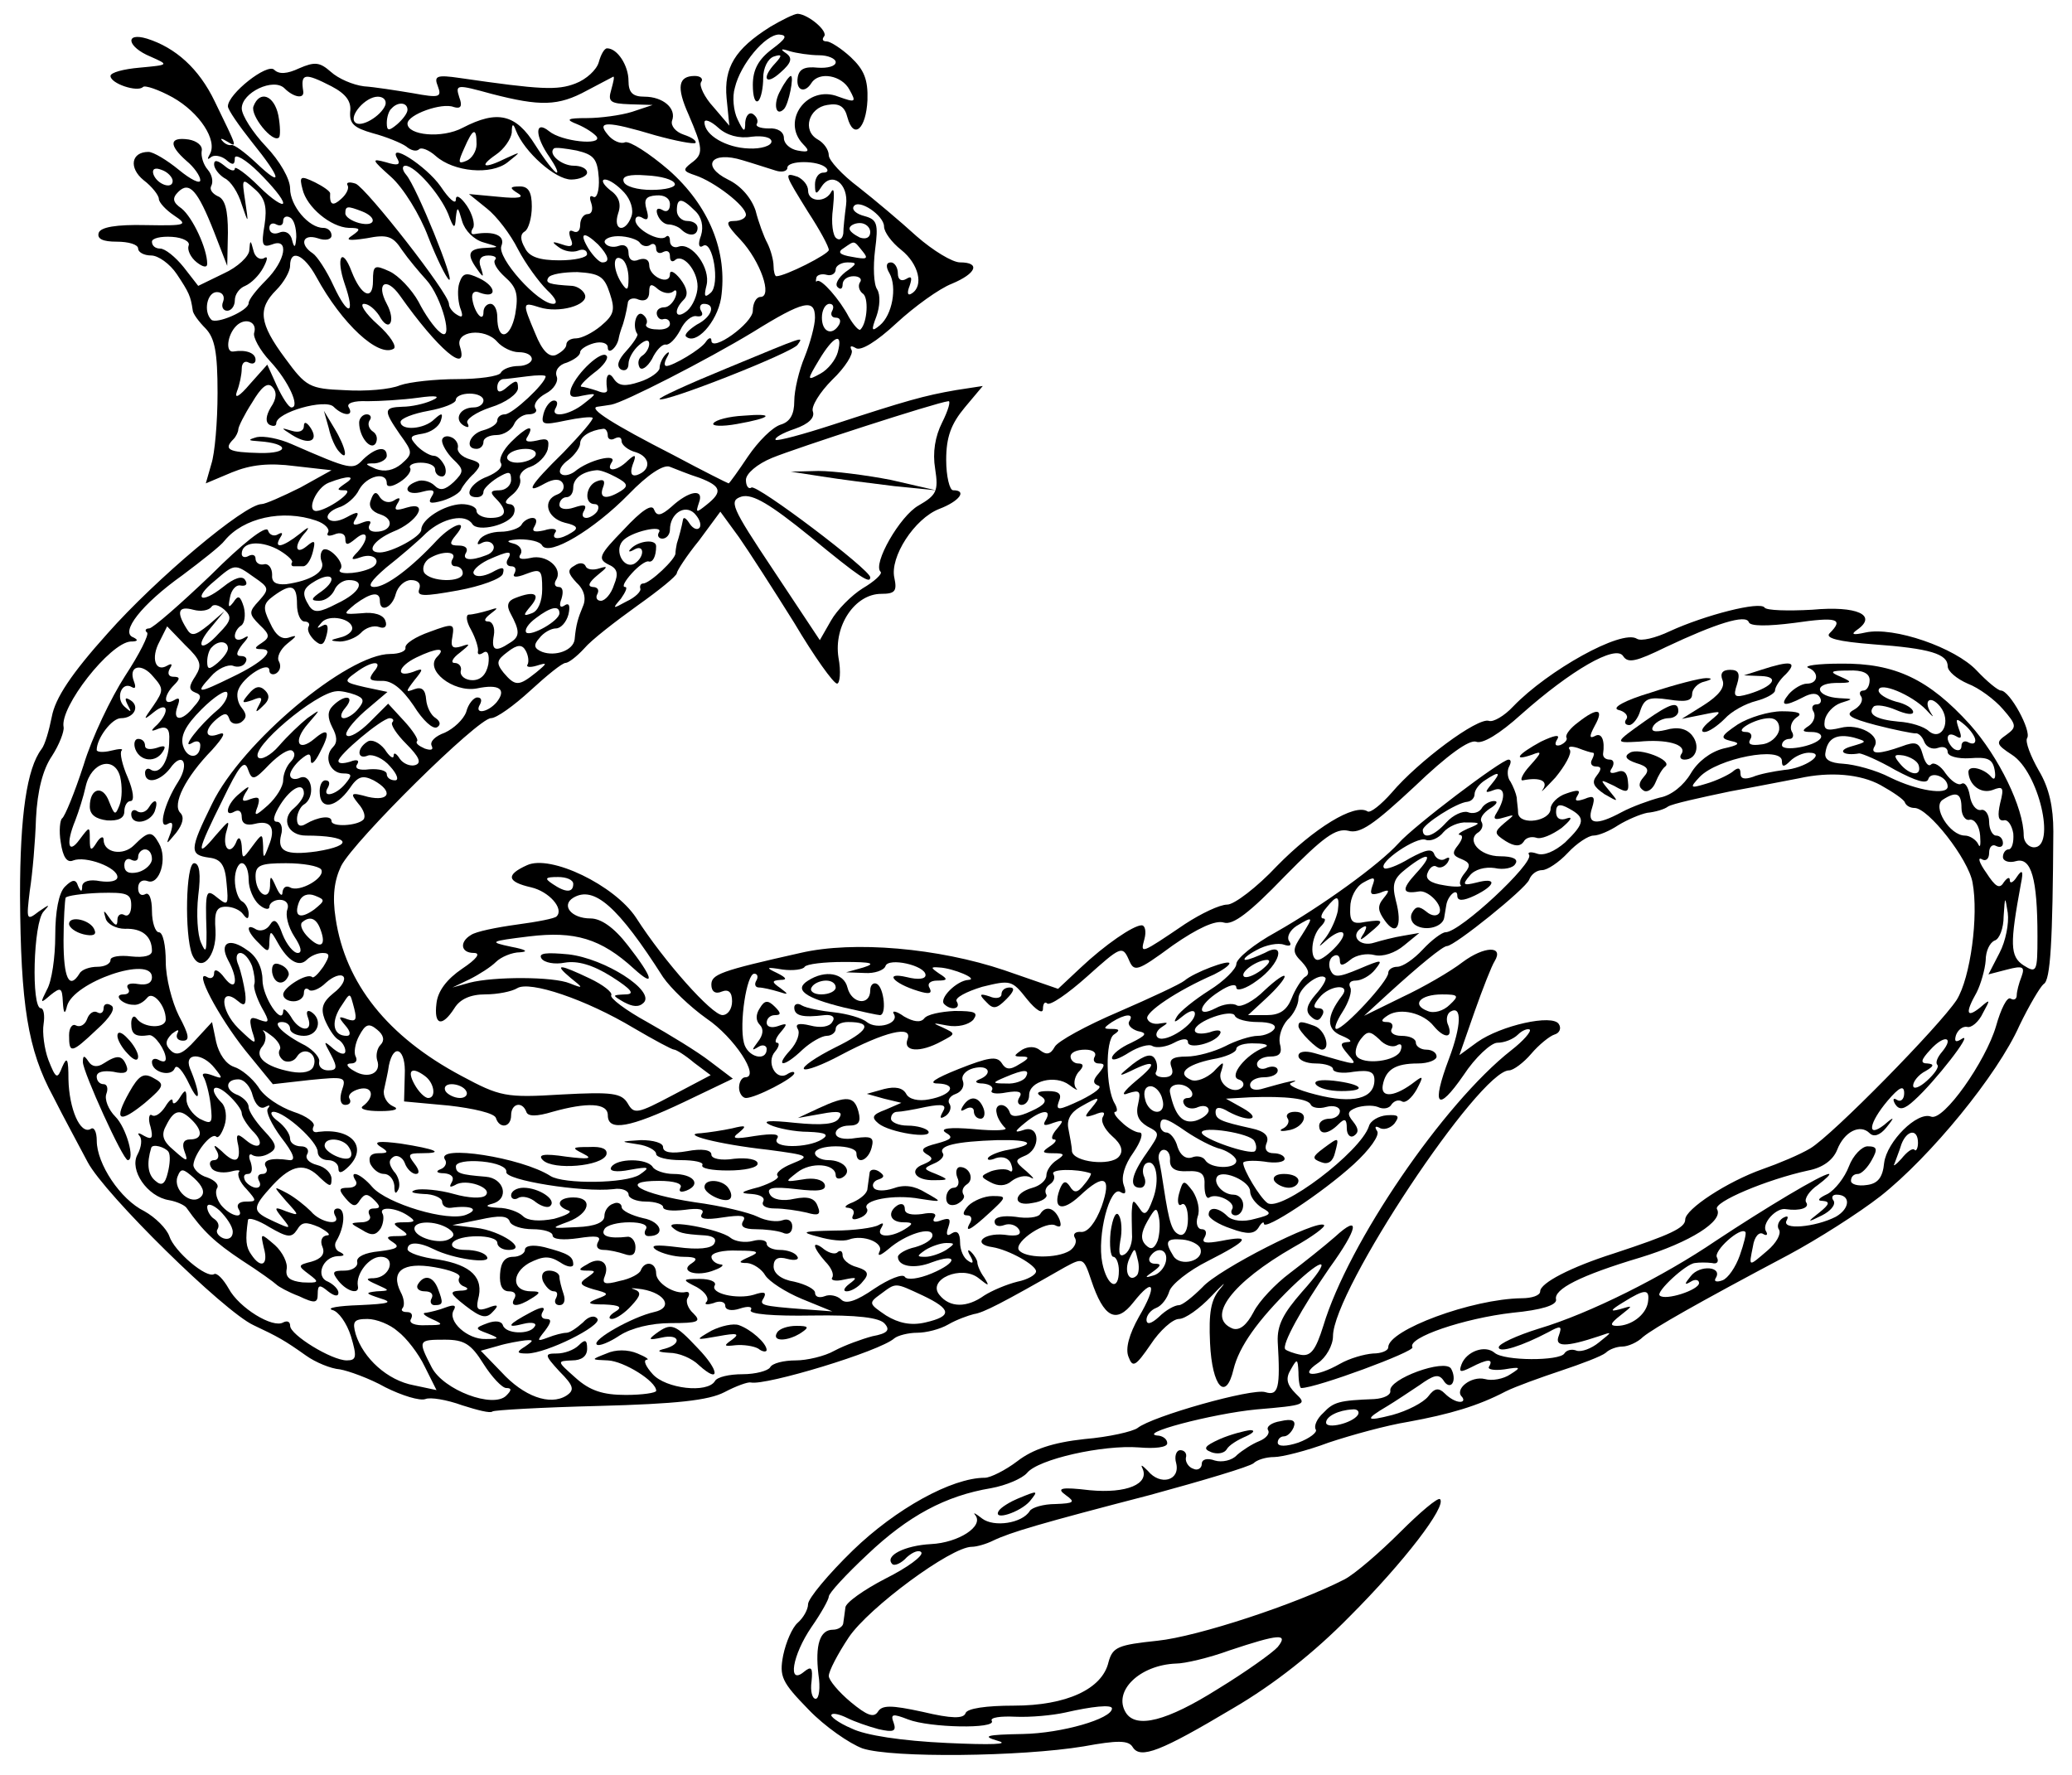 <?xml version="1.0" standalone="no"?>
<!DOCTYPE svg PUBLIC "-//W3C//DTD SVG 20010904//EN"
 "http://www.w3.org/TR/2001/REC-SVG-20010904/DTD/svg10.dtd">
<svg version="1.0" xmlns="http://www.w3.org/2000/svg"
 width="300pt" height="257pt" viewBox="0 0 300 257"
 preserveAspectRatio="xMidYMid meet">
<g transform="translate(0,257) scale(0.1,-0.1)"
fill="#000000" stroke="none">
<path d="M1115 2531 c-51 -32 -67 -59 -63 -103 l4 -40 -23 27 c-13 14 -21 31
-18 36 4 5 -1 9 -9 9 -24 0 -27 -16 -9 -56 21 -49 22 -57 4 -70 -13 -10 -12
-12 6 -18 27 -9 73 -44 73 -57 0 -5 -8 -9 -17 -9 -13 0 -12 -5 9 -27 29 -31
47 -83 29 -83 -6 0 -11 -9 -11 -20 0 -18 -60 -61 -60 -43 0 5 -4 4 -8 -2 -7
-11 -48 -35 -57 -35 -4 0 -3 6 1 13 4 7 3 9 -2 4 -5 -5 -9 -14 -9 -20 0 -5
-13 -15 -29 -20 -21 -7 -30 -6 -37 4 -8 13 -13 5 -10 -15 1 -5 -5 -6 -14 -2
-9 3 -20 6 -23 6 -4 0 4 9 18 20 14 10 22 22 18 25 -7 8 -42 -24 -51 -47 -4
-12 0 -15 16 -11 22 4 22 4 3 -11 -22 -18 -51 -22 -41 -6 3 6 2 10 -3 10 -5 0
-12 -8 -15 -19 -4 -16 -1 -17 32 -10 19 4 37 6 39 4 2 -2 -17 -24 -42 -50 -50
-49 -57 -62 -27 -45 13 7 22 7 26 0 3 -6 0 -13 -8 -16 -22 -8 -16 -34 11 -41
18 -4 20 -8 10 -14 -17 -11 -31 -11 -24 0 4 5 -4 7 -16 3 -14 -3 -19 -2 -14 6
4 7 3 12 -3 12 -5 0 -13 -4 -16 -10 -3 -5 -17 -10 -30 -10 -13 0 -27 -5 -31
-12 -4 -6 -3 -8 4 -4 6 3 13 2 16 -3 3 -5 -1 -12 -10 -15 -23 -9 -36 -7 -29 4
3 6 -1 10 -11 10 -13 0 -14 3 -4 15 20 24 -4 17 -27 -7 -37 -40 -74 -68 -91
-68 -11 0 -5 9 17 28 19 15 45 37 58 50 24 22 57 29 67 13 8 -12 54 -1 60 15
3 8 0 14 -7 14 -7 1 -6 5 4 13 9 7 14 17 12 24 -2 6 5 14 15 17 11 4 22 15 25
25 3 15 0 17 -16 13 -14 -3 -18 -1 -13 6 11 19 -2 14 -24 -8 -12 -12 -18 -25
-15 -30 4 -6 -5 -14 -19 -20 -25 -9 -36 -30 -16 -30 6 0 10 3 10 8 0 4 9 13
20 20 17 10 20 10 20 -3 0 -8 -8 -15 -17 -15 -13 0 -14 -3 -5 -12 18 -18 15
-28 -8 -28 -11 0 -20 5 -20 10 0 6 -10 10 -22 10 -25 -1 -58 -22 -58 -37 0
-10 -43 -33 -60 -33 -21 0 -9 18 19 30 36 14 53 45 20 35 -16 -5 -19 -4 -14 5
6 9 4 11 -5 5 -7 -4 -15 -2 -20 5 -5 9 -9 8 -13 -4 -4 -9 1 -17 14 -21 21 -7
16 -25 -7 -25 -8 0 -12 4 -9 10 4 6 -1 7 -11 3 -12 -5 -15 -3 -9 6 6 10 3 11
-13 2 -13 -7 -23 -7 -27 -2 -3 5 4 12 15 16 11 3 25 15 30 26 11 20 40 27 40
9 0 -6 8 -5 19 2 11 7 17 16 15 20 -3 4 4 8 15 8 12 0 21 -4 21 -10 0 -5 4
-10 10 -10 5 0 7 7 4 15 -4 8 -10 15 -16 15 -5 0 -16 6 -24 14 -12 13 -11 15
8 18 12 2 23 10 26 18 4 12 2 13 -9 3 -15 -15 -49 -17 -49 -4 0 5 18 12 40 16
22 4 40 11 40 16 0 5 9 9 20 9 11 0 20 -4 20 -10 0 -5 -6 -10 -14 -10 -20 0
-29 -17 -15 -26 7 -4 9 -3 6 3 -4 5 12 16 33 23 23 7 40 20 40 28 0 12 -3 12
-15 2 -10 -9 -15 -9 -15 -1 0 6 3 11 8 12 4 0 19 2 35 4 15 2 27 2 27 0 0 -10
-48 -55 -59 -55 -6 0 -11 -4 -11 -9 0 -5 -9 -11 -20 -14 -20 -5 -28 -27 -10
-27 6 0 10 5 10 10 0 6 9 10 19 10 10 0 21 7 25 15 3 8 13 15 21 15 9 0 14 4
10 9 -3 6 4 15 15 21 12 6 19 18 16 25 -3 8 3 17 15 20 10 4 19 10 19 15 0 4
9 10 20 13 11 3 20 0 20 -6 0 -12 14 0 16 14 1 5 3 11 4 14 3 7 7 23 9 36 0 6
8 9 16 5 9 -3 15 1 15 11 0 12 3 13 13 4 8 -6 17 -7 22 -3 4 4 6 0 3 -8 -3 -8
-10 -15 -16 -15 -7 0 -12 -4 -11 -10 1 -5 5 -9 10 -7 5 1 9 -2 9 -7 0 -6 -9
-9 -19 -8 -11 0 -18 4 -15 8 2 4 0 10 -6 14 -9 5 -15 -18 -7 -29 1 -2 -6 -13
-16 -24 -12 -13 -15 -22 -8 -27 6 -3 11 0 11 8 0 8 7 20 15 27 9 8 15 9 15 2
0 -6 -5 -14 -10 -17 -6 -4 -7 -11 -4 -17 3 -5 11 0 18 12 6 13 15 22 20 21 5
-1 14 8 21 21 6 13 17 22 24 20 7 -1 10 2 6 8 -3 5 -1 10 4 10 18 0 12 -19
-10 -30 -11 -7 -18 -14 -16 -17 14 -14 45 20 51 55 10 67 -17 134 -76 186 -28
24 -56 42 -63 40 -6 -3 -18 2 -25 11 -17 20 -1 20 69 -1 29 -8 55 -13 58 -11
2 3 -5 8 -17 12 -12 4 -19 13 -17 20 7 18 -13 35 -40 35 -17 0 -23 6 -23 23 0
22 -16 47 -31 47 -4 0 -9 -9 -12 -20 -3 -11 -18 -25 -34 -31 -26 -10 -50 -9
-167 8 -34 5 -38 3 -32 -12 6 -16 2 -17 -36 -10 -24 4 -56 9 -71 10 -16 2 -37
11 -48 21 -16 14 -23 15 -46 5 -17 -8 -29 -9 -36 -2 -10 10 -67 -35 -67 -53 0
-5 16 -28 35 -52 42 -52 46 -68 6 -30 -16 15 -32 27 -36 26 -4 -1 -10 2 -13 6
-4 4 -1 4 7 -1 15 -9 15 -10 -18 58 -23 48 -57 78 -98 91 -33 10 -29 -12 5
-26 27 -12 27 -12 -16 -16 -23 -2 -42 -7 -42 -12 0 -11 39 -24 47 -16 3 3 23
-4 43 -15 39 -22 65 -62 54 -82 -4 -7 -4 -9 1 -5 4 4 14 3 22 -3 10 -9 13 -8
13 2 0 7 16 -2 35 -21 19 -19 35 -38 35 -44 0 -5 -16 5 -35 24 -19 19 -35 30
-35 26 0 -5 -7 -3 -15 4 -10 8 -15 9 -15 2 0 -6 7 -15 15 -20 9 -4 20 -21 25
-38 10 -29 10 -29 5 5 -5 33 -5 34 14 17 15 -13 18 -26 14 -52 -5 -29 -3 -33
11 -28 25 10 20 -23 -9 -52 -14 -14 -25 -28 -25 -33 0 -11 -47 -31 -54 -24
-12 12 -6 40 8 40 8 0 12 -6 9 -14 -3 -7 0 -13 6 -13 6 0 11 7 11 15 0 9 7 18
15 21 9 4 20 15 26 26 7 13 7 18 1 14 -6 -3 -13 2 -15 11 -4 16 -5 16 -6 1 0
-9 -17 -25 -37 -34 l-37 -18 -21 27 c-12 15 -27 27 -34 27 -7 0 -12 4 -12 10
0 5 13 8 29 7 16 -1 27 -7 24 -13 -2 -6 3 -17 12 -24 9 -7 15 -8 15 -2 0 22
-21 67 -37 80 -13 9 -14 15 -5 24 16 16 28 3 52 -58 l19 -49 1 48 c0 33 -4 49
-15 53 -8 4 -12 10 -9 15 3 6 1 16 -5 23 -7 8 -10 20 -9 27 2 8 -7 15 -19 17
-28 4 -29 -8 -3 -31 11 -9 20 -22 20 -28 0 -6 -14 1 -31 15 -17 14 -37 26 -44
26 -25 0 -29 -23 -7 -41 12 -9 22 -22 22 -27 0 -5 10 -16 22 -24 21 -14 18
-15 -41 -14 -43 1 -65 -3 -68 -11 -3 -9 6 -13 26 -13 17 0 31 -4 31 -10 0 -5
8 -10 19 -10 10 0 27 -12 37 -27 18 -27 20 -32 23 -52 0 -5 9 -17 19 -27 13
-14 17 -34 17 -93 0 -42 -4 -88 -9 -103 l-8 -28 38 16 c27 11 53 14 91 9 l53
-6 -45 -25 c-26 -13 -51 -24 -56 -24 -25 0 -154 -109 -223 -187 -53 -59 -76
-94 -81 -121 -4 -20 -10 -41 -15 -47 -21 -28 -31 -95 -31 -212 1 -158 11 -223
48 -291 15 -30 38 -72 50 -95 25 -47 197 -216 240 -236 36 -17 45 -22 76 -44
14 -10 36 -19 49 -20 12 -2 43 -13 66 -26 24 -12 50 -20 58 -17 7 3 31 -1 53
-9 22 -7 41 -12 44 -9 2 2 72 6 154 8 112 3 159 8 182 20 17 9 34 15 38 14 21
-5 187 45 208 64 5 4 20 8 33 8 13 0 33 5 45 12 12 7 29 13 37 15 14 2 41 16
132 68 26 14 27 14 38 -19 18 -54 36 -64 61 -32 30 38 35 25 8 -21 -14 -25
-20 -46 -15 -58 6 -16 10 -14 32 18 13 20 32 37 41 37 9 0 30 15 47 33 17 18
23 23 13 11 -14 -16 -17 -35 -15 -79 3 -64 23 -85 34 -38 8 33 35 71 84 119
49 47 60 43 15 -7 -27 -31 -36 -48 -35 -72 4 -67 1 -79 -18 -73 -19 6 -164
-35 -185 -52 -7 -5 -41 -13 -77 -16 -46 -5 -75 -15 -97 -32 -17 -13 -39 -24
-47 -24 -48 0 -129 -45 -191 -105 -36 -35 -65 -70 -65 -78 0 -8 -7 -20 -15
-27 -8 -7 -17 -28 -21 -47 -6 -31 -2 -39 37 -79 23 -24 59 -49 78 -56 43 -14
229 -12 320 3 49 9 65 9 71 -1 11 -18 41 -6 145 56 60 35 118 81 169 133 79
79 141 160 131 170 -3 3 -29 -19 -58 -48 -29 -29 -65 -60 -80 -68 -70 -36
-213 -83 -271 -89 -57 -6 -65 -9 -71 -31 -9 -39 -61 -63 -137 -63 -40 0 -68
-4 -70 -11 -3 -8 -20 -8 -62 2 -46 10 -59 10 -65 0 -6 -9 -16 -5 -39 14 -18
15 -32 32 -32 38 0 7 13 32 29 56 29 43 148 131 178 131 7 0 21 4 31 9 25 12
69 25 227 66 77 21 144 41 150 46 5 5 18 9 30 9 11 0 47 9 79 21 33 11 84 25
115 30 60 11 101 23 141 44 14 7 50 20 80 30 30 10 59 21 65 26 5 5 16 9 24 9
8 0 22 6 30 14 16 13 77 48 211 119 41 22 101 60 133 85 72 57 169 175 201
247 14 29 30 56 35 60 10 5 13 62 14 221 0 35 -6 63 -21 88 -12 21 -20 42 -17
47 7 10 -25 69 -38 69 -4 0 -20 13 -35 29 -31 33 -120 64 -161 55 -18 -4 -22
-3 -12 4 30 21 0 35 -65 29 -36 -2 -66 -1 -69 3 -6 10 -87 -11 -137 -34 -21
-10 -42 -15 -48 -11 -22 14 -129 -46 -179 -98 -13 -14 -29 -23 -35 -21 -16 6
-103 -59 -141 -104 -15 -17 -31 -30 -35 -27 -19 12 -78 -25 -131 -79 -29 -31
-62 -56 -72 -56 -11 0 -38 -13 -61 -28 -65 -44 -65 -44 -59 -22 3 11 1 20 -4
20 -12 0 -53 -28 -89 -62 l-32 -30 -78 27 c-95 32 -218 43 -295 25 -116 -26
-129 -31 -129 -46 0 -10 6 -14 15 -10 10 4 15 -1 15 -14 0 -11 -6 -20 -14 -20
-15 0 -84 77 -125 141 -31 47 -124 92 -158 76 -31 -14 -29 -24 6 -32 26 -6 48
-31 37 -42 -2 -3 -28 -8 -58 -12 -29 -4 -59 -10 -66 -15 -17 -10 -15 -26 4
-26 11 0 4 -9 -17 -23 -22 -15 -35 -32 -37 -50 -4 -32 8 -35 26 -7 8 13 23 20
45 20 17 0 38 4 46 9 18 11 99 -16 169 -58 29 -17 55 -31 58 -31 3 0 16 -8 29
-19 l24 -18 -55 -29 c-51 -27 -56 -28 -65 -12 -9 15 -22 17 -96 13 -81 -5 -89
-3 -145 27 -107 57 -168 134 -182 228 -5 32 -2 55 8 76 19 37 198 214 217 214
8 0 33 18 57 40 24 22 46 40 51 40 4 0 16 9 27 21 10 12 45 39 77 62 31 22 57
43 57 47 0 3 14 25 32 47 l31 42 27 -37 c14 -20 50 -76 80 -124 29 -49 57 -88
62 -88 4 0 6 17 2 38 -7 46 24 92 62 92 20 0 23 4 19 23 -7 30 29 86 65 100
29 11 41 27 20 27 -5 0 -10 20 -10 44 0 33 7 52 27 76 l26 31 -39 -6 c-46 -8
-71 -15 -178 -50 -43 -14 -80 -24 -83 -22 -2 3 10 10 28 16 20 7 29 16 26 25
-3 7 10 28 28 46 19 18 31 38 28 43 -3 6 -1 7 6 3 7 -5 30 9 59 36 26 24 62
50 80 57 36 15 42 31 12 31 -11 0 -39 17 -63 38 -23 21 -61 53 -84 71 -24 18
-43 39 -43 46 0 8 -7 18 -16 23 -23 13 -13 46 14 50 17 3 25 -2 29 -18 9 -33
27 -17 29 25 1 30 -5 44 -24 62 -14 13 -30 23 -35 23 -6 0 -7 3 -4 7 7 7 -22
32 -38 33 -5 0 -23 -9 -40 -19z m3 -32 c-20 -15 -28 -30 -28 -52 0 -16 3 -27
8 -23 4 4 7 19 7 33 0 15 7 28 15 31 12 4 13 2 3 -9 -21 -22 -15 -34 7 -14 16
14 18 21 8 28 -9 6 -7 7 5 3 10 -3 30 -6 43 -6 13 0 24 -5 24 -10 0 -6 -12 -9
-26 -8 -19 2 -27 -2 -29 -14 -3 -19 10 -24 20 -8 11 17 44 11 55 -10 10 -18 9
-19 -16 -10 -45 18 -84 -35 -51 -69 10 -10 8 -12 -8 -9 -11 2 -20 10 -20 18 0
9 -9 15 -22 14 -12 0 -20 3 -17 7 2 4 0 10 -6 14 -5 3 -10 -2 -11 -12 0 -15
-2 -15 -11 4 -6 12 -8 33 -4 46 8 34 44 77 64 77 13 -1 10 -6 -10 -21z m-638
-54 c21 -11 29 -22 27 -37 -1 -17 5 -23 33 -31 19 -5 41 -14 48 -19 7 -6 15
-8 19 -4 3 3 14 -1 24 -10 26 -23 80 -28 104 -9 20 16 20 16 -2 6 -32 -16 -41
-13 -15 5 12 8 22 23 23 32 0 13 2 14 6 3 12 -31 57 -71 80 -71 12 0 23 5 23
10 0 6 -9 10 -19 10 -18 0 -38 17 -29 25 2 2 17 0 33 -3 25 -6 30 -12 32 -40
1 -18 -3 -30 -8 -27 -5 3 -6 -1 -3 -9 3 -9 1 -16 -5 -16 -6 0 -11 -7 -11 -16
0 -8 -4 -12 -10 -9 -6 3 -7 -1 -4 -10 5 -11 2 -14 -12 -9 -15 5 -16 4 -5 -4 8
-6 20 -8 28 -5 7 3 13 1 13 -5 0 -5 -18 -9 -40 -9 -29 0 -44 5 -50 18 -7 12
-7 20 0 24 5 3 10 19 10 36 0 21 -5 29 -17 29 -15 0 -16 -2 -3 -10 10 -6 1 -8
-28 -5 l-43 4 26 -21 c14 -11 34 -37 45 -59 11 -21 30 -47 42 -59 13 -12 16
-20 9 -20 -22 0 -82 67 -75 84 6 15 -11 22 -39 17 -5 -1 -6 3 -2 9 3 5 -1 20
-9 32 -9 13 -16 17 -16 9 0 -8 -10 1 -22 19 -21 30 -79 67 -62 39 4 -8 -1 -9
-17 -4 -22 6 -21 4 7 -21 18 -16 42 -55 54 -87 12 -31 26 -59 30 -62 10 -6
-47 135 -62 152 -6 7 -6 13 -1 13 14 0 50 -41 62 -70 8 -22 10 -22 11 -5 2 17
3 16 9 -5 4 -14 17 -27 31 -31 24 -7 24 -7 3 -8 -25 -1 -28 -9 -12 -31 9 -13
10 -12 5 3 -4 11 0 17 11 17 9 0 13 -3 10 -6 -4 -4 3 -15 14 -25 17 -15 20
-25 15 -54 -7 -36 -26 -40 -26 -4 0 10 -4 19 -10 19 -5 0 -10 -5 -10 -12 0
-16 -13 -1 -16 18 -2 10 3 14 11 10 25 -9 24 9 -1 21 -19 9 -24 8 -29 -7 -3
-9 -2 -25 1 -35 5 -13 4 -16 -4 -11 -7 4 -12 11 -12 16 0 15 -119 167 -135
174 -9 3 -14 2 -12 -2 3 -4 -1 -13 -9 -20 -12 -11 -17 -9 -16 8 0 3 -10 10
-22 16 -21 10 -23 9 -18 -10 6 -26 41 -55 67 -56 17 0 18 -2 5 -11 -11 -7 -5
-8 21 -4 30 6 38 3 51 -17 9 -13 25 -32 35 -43 23 -25 41 -94 20 -76 -8 6 -22
26 -31 44 -10 18 -29 38 -42 44 -22 10 -24 9 -24 -14 0 -29 -17 -22 -31 14
-14 37 -23 20 -10 -18 16 -46 5 -48 -16 -3 -10 22 -24 43 -30 47 -20 13 -15
29 7 22 11 -4 20 -2 20 4 0 6 -5 11 -12 11 -21 0 -48 32 -48 57 0 14 -15 40
-35 61 -19 20 -35 45 -35 55 0 23 46 45 62 29 13 -13 29 -16 27 -4 -4 26 2 27
41 7z m405 -5 c-5 -17 -2 -20 27 -21 l33 -1 -30 -10 c-16 -5 -46 -9 -65 -9
-29 0 -32 -2 -14 -9 12 -5 24 -13 28 -18 8 -13 -51 -7 -69 8 -21 17 -21 -7 1
-38 8 -12 13 -22 10 -22 -3 0 -17 18 -31 40 -28 45 -55 51 -105 25 -30 -16
-80 -11 -80 6 0 13 50 31 67 24 10 -3 13 1 8 14 -6 19 -4 19 47 5 70 -18 96
-18 138 5 19 10 36 19 38 20 2 0 0 -8 -3 -19z m-327 -22 c-6 -16 -36 -34 -44
-25 -9 9 15 37 33 37 8 0 13 -5 11 -12z m32 -7 c0 -5 -7 -14 -15 -21 -12 -10
-15 -10 -15 2 0 8 3 18 7 21 9 10 23 9 23 -2z m498 -39 c17 2 29 -1 29 -7 0
-6 -15 -11 -33 -10 -32 1 -64 19 -64 38 0 5 9 2 20 -8 12 -11 30 -16 48 -13z
m-398 -11 c0 -10 -7 -21 -15 -24 -12 -5 -12 -2 -3 18 13 30 18 31 18 6z m433
-38 c9 -3 17 -1 17 4 0 11 45 11 56 0 4 -4 2 -7 -4 -7 -7 0 -12 -8 -12 -17 0
-15 2 -15 9 -4 15 24 40 5 36 -26 -2 -15 -4 -34 -4 -41 -1 -7 -5 -11 -10 -7
-5 3 -8 22 -5 43 2 20 2 31 -2 25 -8 -17 -34 -16 -34 1 0 8 -7 16 -15 20 -21
7 -19 4 15 -51 17 -26 30 -50 30 -55 0 -6 -63 -38 -76 -38 -2 0 -4 7 -4 15 0
8 -4 23 -9 33 -5 9 -13 31 -17 47 -6 18 -21 36 -40 45 -40 20 -24 42 21 28 17
-5 38 -12 48 -15z m-873 -15 c0 -13 -23 -5 -28 10 -2 7 2 10 12 6 9 -3 16 -11
16 -16z m727 -4 c2 -5 -13 -9 -34 -9 -20 0 -38 5 -40 12 -3 8 8 11 33 9 21 -1
39 -6 41 -12z m-73 -13 c9 -10 14 -25 10 -35 -9 -24 -27 -20 -19 5 5 14 1 25
-12 34 -10 8 -13 15 -7 15 6 0 18 -8 28 -19z m66 -17 c0 -9 -5 -12 -11 -8 -7
4 -10 1 -7 -7 3 -8 10 -14 16 -14 5 0 14 -3 18 -7 11 -11 24 -10 24 2 0 6 -7
10 -15 10 -8 0 -15 7 -15 15 0 19 7 19 26 0 10 -9 13 -23 9 -36 -5 -13 -3 -19
3 -15 14 9 25 -56 11 -68 -9 -8 -10 -5 -6 11 6 25 -21 62 -40 56 -7 -3 -13 1
-13 8 0 7 -3 9 -6 6 -9 -8 -44 11 -44 24 0 6 5 7 11 3 7 -4 9 0 5 13 -4 14 -1
19 14 20 12 1 20 -4 20 -13z m310 -32 c0 -8 11 -23 25 -34 25 -20 33 -52 15
-63 -6 -4 -7 1 -3 11 4 12 3 15 -5 10 -7 -4 -12 -1 -12 8 0 9 -5 16 -10 16 -7
0 -8 -6 -2 -16 11 -20 4 -60 -14 -75 -12 -10 -13 -8 -5 13 5 14 6 31 1 39 -5
7 -6 33 -3 57 5 38 3 44 -15 49 -12 3 -19 9 -16 14 7 12 44 -13 44 -29z m-756
22 c23 -9 20 -23 -4 -17 -11 3 -20 9 -20 14 0 11 3 11 24 3z m-95 -37 c-1 -16
-3 -17 -6 -5 -2 10 -10 15 -19 11 -8 -3 -14 0 -14 7 0 6 5 8 10 5 6 -3 10 -1
10 5 0 6 5 8 10 5 6 -3 9 -16 9 -28z m831 7 c0 -8 -6 -11 -15 -8 -8 4 -15 9
-15 13 0 4 7 8 15 8 8 0 15 -6 15 -13z m-394 -18 c15 -16 18 -26 6 -26 -4 0
-13 9 -20 20 -14 23 -7 26 14 6z m60 3 c3 -5 10 -7 15 -4 5 4 9 1 9 -5 0 -6 5
-8 10 -5 6 3 10 1 10 -6 0 -7 3 -9 7 -6 11 11 33 -14 33 -38 0 -12 -7 -28 -15
-35 -17 -14 -21 0 -5 16 7 7 5 17 -5 30 -8 10 -15 14 -15 7 0 -17 -30 -4 -30
13 0 8 -6 11 -15 8 -9 -4 -15 0 -15 10 0 9 -6 13 -14 10 -8 -3 -17 -1 -20 4
-3 5 6 10 19 10 14 0 28 -5 31 -9z m323 -13 c9 -11 6 -12 -15 -8 -19 3 -22 7
-12 13 16 11 14 11 27 -5z m-791 -37 c37 -68 90 -117 112 -104 5 3 -5 19 -23
35 -18 16 -27 30 -20 30 7 0 16 -8 22 -17 14 -26 25 -9 11 17 -16 30 -1 40 19
12 55 -78 100 -116 87 -74 -8 23 36 28 54 7 7 -8 21 -15 31 -15 11 0 19 -4 19
-10 0 -5 -9 -10 -19 -10 -11 0 -23 -4 -26 -10 -3 -5 -32 -9 -63 -9 -31 0 -69
-4 -83 -9 -14 -6 -50 -9 -80 -7 -51 2 -56 5 -86 46 -38 51 -40 72 -13 99 11
11 20 27 20 35 0 25 20 17 38 -16z m452 -2 c0 -18 -2 -19 -10 -7 -13 20 -13
43 0 35 6 -3 10 -16 10 -28z m314 9 c-10 -8 -16 -18 -11 -22 4 -4 7 -2 7 4 0
7 7 12 16 12 8 0 13 -4 9 -9 -3 -5 -1 -12 4 -16 9 -5 7 -42 -3 -52 -2 -3 -10
6 -17 18 -13 25 -40 56 -46 52 -2 -2 -2 0 -1 5 1 4 8 6 15 4 7 -2 13 2 13 8 0
5 8 10 17 10 15 0 14 -2 -3 -14z m-341 -31 c8 -24 6 -31 -13 -47 -12 -10 -28
-18 -36 -18 -8 0 -14 -4 -14 -9 0 -5 -7 -11 -15 -15 -10 -4 -20 6 -30 31 -19
45 -19 46 6 38 28 -9 71 3 66 18 -2 6 -10 12 -18 13 -34 2 -40 4 -35 12 3 5
22 8 42 8 32 -2 39 -6 47 -31z m297 -35 c0 -11 -7 -37 -15 -57 -8 -19 -15 -48
-15 -64 0 -19 -6 -30 -20 -34 -12 -4 -32 -24 -47 -46 -14 -21 -27 -39 -28 -39
-1 0 -37 18 -80 41 -88 45 -124 68 -110 70 6 1 15 2 20 3 18 3 139 65 205 105
74 46 90 49 90 21z m25 10 c-3 -5 -1 -10 5 -10 6 0 8 -4 5 -10 -10 -17 -25
-11 -25 10 0 11 5 20 11 20 5 0 7 -4 4 -10z m-837 -32 c-2 -6 8 -25 23 -41 27
-29 44 -67 31 -67 -4 0 -13 14 -21 31 l-14 31 -25 -28 c-16 -19 -23 -22 -19
-11 4 10 7 25 7 33 0 9 5 12 10 9 6 -3 10 -1 10 4 0 10 -14 15 -32 12 -12 -2
-9 24 4 37 13 13 31 6 26 -10z m845 -28 c-3 -11 -14 -25 -25 -31 -20 -11 -20
-10 -2 20 21 35 35 41 27 11z m-821 -80 c-7 -12 -8 -21 -2 -25 6 -3 10 -2 10
2 0 16 71 36 83 24 14 -14 30 -14 22 -1 -4 6 7 10 27 9 18 0 51 2 73 5 28 4
34 2 20 -4 -11 -5 -30 -9 -42 -9 -28 -1 -28 -5 -4 -40 19 -26 19 -28 2 -43
-11 -9 -24 -12 -37 -7 -16 7 -17 8 -1 8 9 1 17 6 17 11 0 15 -16 12 -34 -5
-15 -16 -17 -16 -104 22 -18 8 -40 12 -50 10 -14 -4 -13 -5 3 -6 44 -3 45 -18
1 -17 -45 1 -53 5 -38 20 4 4 7 11 7 14 0 4 9 22 20 39 13 22 22 30 29 23 7
-7 7 -17 -2 -30z m972 -22 c-10 -20 -14 -43 -10 -67 5 -32 2 -38 -24 -53 -27
-15 -67 -85 -55 -96 3 -3 -9 -14 -26 -24 -16 -10 -37 -31 -46 -47 l-16 -28
-67 101 c-62 93 -65 101 -46 107 16 4 41 -11 99 -58 73 -60 87 -69 87 -59 0
11 -164 135 -172 130 -4 -3 -8 2 -8 11 0 9 16 23 38 32 34 14 237 80 255 82 4
1 0 -13 -9 -31z m-484 -19 c0 -5 5 -7 10 -4 6 3 10 2 10 -4 0 -5 9 -13 21 -16
21 -7 22 -26 1 -33 -8 -2 -10 3 -6 15 6 15 4 16 -7 6 -16 -16 -33 -17 -23 -2
8 13 -34 3 -54 -14 -7 -5 -16 -7 -20 -3 -4 4 1 13 11 20 9 7 17 18 17 24 0 10
15 19 33 21 4 1 7 -4 7 -10z m-105 -29 c-3 -5 -15 -10 -26 -10 -11 0 -17 5
-14 10 3 6 15 10 26 10 11 0 17 -4 14 -10z m238 -32 c31 -12 34 -20 10 -39
-15 -12 -16 -12 -11 3 8 21 -14 18 -40 -6 -15 -13 -21 -14 -25 -4 -3 9 -18 -1
-44 -29 -35 -36 -38 -42 -23 -50 14 -6 16 -13 9 -30 -4 -13 -13 -23 -19 -23
-6 0 -8 5 -5 10 3 6 0 10 -7 10 -8 1 -5 7 7 17 15 12 16 14 3 10 -9 -3 -18 -2
-20 3 -2 5 -9 6 -16 1 -11 -6 -10 -11 3 -25 11 -10 14 -23 9 -34 -7 -17 -10
-26 -12 -48 -2 -16 -28 -25 -47 -18 -12 5 -13 10 -4 20 6 8 17 14 24 14 7 0
15 9 18 20 3 13 1 18 -6 13 -6 -4 -8 0 -4 10 3 10 2 17 -4 17 -6 0 -7 5 -4 10
11 17 -14 38 -37 32 -14 -3 -19 -1 -14 6 3 6 -2 13 -11 15 -12 3 -8 5 9 6 15
0 30 -3 33 -9 10 -16 75 23 125 74 28 29 51 44 60 40 8 -3 27 -11 43 -16z
m-121 1 c17 -9 18 -13 7 -20 -21 -13 -32 -11 -26 5 4 10 1 13 -9 9 -16 -6 -19
-33 -3 -33 5 0 7 -4 4 -10 -3 -5 -11 -10 -16 -10 -6 0 -7 5 -3 11 4 8 0 9 -15
4 -12 -4 -21 -2 -21 4 0 6 5 11 10 11 6 0 10 6 10 14 0 13 13 23 33 25 5 1 18
-4 29 -10z m-392 -9 c-13 -9 -13 -10 0 -10 14 -1 -26 -29 -42 -30 -15 0 0 34
18 41 28 11 41 10 24 -1z m513 -64 c-3 -4 -9 -2 -14 5 -5 8 -9 11 -10 7 -2
-11 -6 -26 -9 -35 -1 -5 -2 -11 -2 -14 1 -8 -37 -44 -47 -44 -3 0 -5 -3 -4 -7
2 -4 -7 -13 -20 -19 -20 -11 -21 -11 -8 4 7 10 10 17 6 17 -5 0 0 9 10 20 9
10 20 18 24 17 6 -2 11 7 11 22 0 11 -26 8 -37 -4 -4 -4 -2 -5 5 -1 15 9 16
-10 1 -20 -15 -9 -30 17 -18 32 11 14 61 25 53 13 -3 -5 0 -9 5 -9 6 0 11 6
11 13 0 23 21 37 35 24 7 -7 11 -16 8 -21z m-555 10 c12 -4 20 -12 17 -17 -3
-5 1 -6 9 -3 9 4 16 1 16 -6 0 -10 3 -10 15 0 18 15 20 0 3 -19 -11 -11 -10
-13 4 -8 22 8 33 -9 12 -17 -20 -8 -49 -8 -41 0 7 8 -16 33 -25 28 -4 -3 -5
-11 -2 -18 5 -14 -16 -27 -52 -32 -15 -1 -21 3 -20 14 0 9 -5 16 -11 15 -7 -2
-13 2 -13 8 0 5 -4 7 -10 4 -5 -3 -10 -2 -10 3 0 17 25 20 51 7 13 -7 23 -16
22 -19 -2 -3 -1 -6 2 -6 3 0 9 0 14 0 5 0 11 9 14 21 4 16 3 18 -9 8 -17 -14
-19 2 -1 21 6 8 3 7 -9 -3 -24 -19 -39 -23 -28 -5 4 6 3 8 -4 4 -5 -3 -12 -1
-14 6 -3 8 -38 -20 -83 -65 -44 -42 -84 -77 -89 -77 -5 0 -7 -3 -3 -6 3 -3
-11 -31 -32 -63 -20 -31 -48 -89 -60 -129 -13 -40 -27 -74 -31 -77 -3 -2 -5
-18 -2 -35 3 -21 9 -30 18 -26 18 7 64 -10 64 -24 0 -6 -11 -8 -25 -6 -15 3
-25 0 -26 -7 0 -9 -2 -9 -6 0 -3 10 -8 10 -19 -1 -9 -9 -14 -36 -14 -71 0 -31
-5 -66 -12 -78 -10 -20 -10 -21 5 -8 15 12 17 11 18 -10 1 -17 3 -19 6 -6 9
35 123 74 123 42 0 -9 -8 -12 -20 -10 -11 2 -18 0 -15 -6 4 -5 1 -9 -6 -9 -16
0 -2 -15 14 -15 7 -1 15 4 20 10 8 11 27 -11 27 -31 0 -14 -32 -13 -42 1 -4 6
-8 2 -8 -7 0 -16 6 -20 26 -17 8 1 24 -22 24 -34 0 -5 -4 -5 -10 -2 -5 3 -10
2 -10 -3 0 -15 28 -22 33 -9 3 7 12 -4 21 -23 16 -33 17 -15 1 23 -9 23 18 23
36 0 12 -15 12 -16 -4 -10 -11 4 -16 3 -12 -3 3 -5 8 -23 10 -40 3 -27 2 -29
-16 -20 -10 6 -19 18 -19 28 0 15 -2 15 -10 2 -5 -8 -10 -10 -10 -5 0 6 -5 2
-11 -8 -6 -9 -14 -15 -19 -12 -4 3 -6 -5 -2 -17 4 -16 2 -19 -9 -13 -8 5 -11
5 -7 0 4 -4 3 -16 -3 -27 -12 -22 14 -61 46 -66 11 -2 22 -7 25 -11 24 -34 41
-50 80 -76 25 -16 47 -32 50 -35 3 -3 17 -11 33 -17 23 -11 27 -10 27 3 0 14
3 14 15 4 9 -7 15 -8 15 -2 0 5 -7 12 -15 16 -19 7 -8 36 14 37 10 0 11 2 3 6
-6 2 -9 10 -5 16 12 20 14 47 2 47 -5 0 -7 -4 -4 -10 10 -16 -21 -11 -35 6 -8
8 -23 20 -34 26 -21 11 -21 11 -2 -11 20 -22 20 -22 0 -15 -17 7 -18 6 -5 -10
13 -16 12 -16 -12 -5 -33 15 -33 19 -2 53 28 30 47 33 69 10 14 -13 16 -13 16
-1 0 8 -9 17 -21 20 -12 3 -18 10 -14 16 3 6 -1 11 -9 11 -9 0 -16 5 -16 11 0
7 -8 18 -17 25 -10 7 -13 14 -7 14 16 0 64 -43 64 -58 0 -7 7 -12 15 -12 8 0
15 -5 15 -12 0 -8 5 -7 15 3 28 28 4 56 -44 50 -7 -2 -10 2 -7 8 3 5 -10 15
-29 21 -20 7 -43 22 -51 36 -9 13 -25 26 -35 29 -12 4 -22 19 -26 36 l-6 29
-24 -26 c-18 -20 -27 -24 -36 -15 -8 8 -8 14 2 24 8 6 11 7 8 1 -3 -6 0 -11 8
-11 10 0 9 8 -6 36 -10 20 -19 55 -19 78 0 24 -4 43 -10 43 -5 0 -10 14 -10
31 0 17 -4 28 -10 24 -6 -3 -10 1 -10 9 0 9 6 13 14 10 17 -6 29 33 16 55 -10
18 -15 18 -36 -3 -16 -16 -44 -11 -44 8 0 6 -5 4 -10 -4 -8 -13 -10 -12 -10 4
0 20 0 20 -15 0 -16 -22 -20 -6 -6 28 5 13 12 35 15 49 8 36 42 45 50 14 3
-13 3 -31 -1 -41 -6 -15 -7 -15 -15 5 -9 25 -28 20 -28 -7 0 -12 9 -18 25 -20
16 -1 25 3 25 13 0 8 4 15 9 15 6 0 4 15 -4 34 -8 18 -12 36 -9 39 3 3 -3 3
-15 0 -12 -3 -21 -2 -21 1 0 17 22 46 35 46 19 0 28 17 14 26 -8 5 -9 3 -4 -7
6 -11 5 -11 -5 -2 -13 12 -4 37 11 28 5 -3 6 0 3 8 -9 23 11 28 28 7 15 -17
15 -20 0 -42 -15 -21 -15 -22 1 -9 20 16 23 1 5 -18 -11 -10 -10 -11 2 -6 12
4 16 -1 15 -17 0 -29 -13 -50 -26 -43 -5 4 -9 1 -9 -4 0 -17 21 -13 36 6 18
26 29 8 12 -19 -20 -31 -30 -70 -15 -61 7 4 8 0 4 -13 -7 -18 -7 -18 8 0 10
13 12 23 6 29 -12 12 7 51 46 91 17 19 21 27 10 23 -21 -8 -22 6 -3 22 11 9
15 9 18 0 2 -7 10 -9 17 -5 8 6 9 11 1 21 -6 7 -8 19 -5 26 7 19 45 43 45 28
0 -5 5 -7 10 -4 6 4 7 11 4 17 -4 6 2 18 12 26 14 11 15 13 3 9 -11 -4 -20 3
-28 21 -11 22 -10 28 5 39 26 19 34 16 34 -12 0 -14 5 -25 11 -25 5 0 8 -3 6
-7 -3 -5 1 -13 8 -20 10 -9 14 -8 18 8 3 12 1 17 -6 13 -9 -5 -9 -4 -1 5 11
12 44 5 44 -9 0 -5 -8 -11 -17 -13 -16 -4 -16 -5 -1 -6 9 0 23 5 30 12 7 8 19
12 27 9 8 -3 12 1 9 9 -3 9 -17 13 -34 11 -28 -2 -28 -2 -10 13 23 17 36 19
36 5 0 -18 18 -10 23 10 3 11 13 20 22 20 10 0 15 -5 12 -13 -4 -11 6 -11 56
-2 33 6 63 17 65 24 3 10 0 11 -16 2 -12 -6 -23 -7 -26 -2 -3 4 6 13 20 20 31
14 37 14 29 1 -3 -5 -1 -10 5 -10 6 0 8 -4 5 -10 -4 -6 2 -7 17 -1 21 8 23 6
23 -22 0 -18 -6 -32 -15 -35 -13 -5 -13 -3 -1 11 14 17 5 22 -23 11 -11 -4
-13 -11 -7 -22 14 -26 14 -34 -1 -43 -21 -14 -27 -11 -23 11 2 11 -2 20 -8 20
-7 0 -6 4 3 11 12 9 12 10 -3 5 -10 -3 -23 -6 -28 -6 -5 0 -4 -10 3 -22 7 -13
11 -27 10 -31 -1 -5 2 -6 8 -2 6 4 9 -3 7 -17 -3 -15 -11 -23 -23 -23 -10 0
-18 6 -17 13 2 6 -2 12 -9 12 -6 0 -3 7 8 15 15 12 16 14 2 9 -13 -4 -16 -1
-13 14 3 19 2 20 -33 7 -20 -7 -36 -17 -35 -23 1 -5 -9 -9 -22 -9 -62 0 -215
-128 -258 -217 -33 -67 -33 -74 -4 -78 17 -2 23 -11 25 -37 3 -31 2 -33 -12
-22 -18 15 -19 13 -17 -49 0 -29 -1 -31 -8 -15 -5 11 -7 41 -4 68 4 31 2 47
-6 47 -12 0 -14 -103 -3 -132 12 -29 36 -4 34 35 -2 26 1 34 15 34 10 0 21 -5
25 -11 6 -8 8 -7 8 1 0 6 -4 15 -10 18 -5 3 -10 17 -10 31 0 13 5 24 10 24 6
0 10 -11 10 -24 0 -13 7 -29 15 -36 8 -7 15 -8 15 -3 0 5 7 10 15 10 9 0 14
-6 11 -14 -3 -8 1 -25 10 -39 10 -15 12 -24 5 -24 -6 0 -16 12 -22 27 -7 20
-12 24 -18 14 -5 -8 -14 -10 -20 -7 -16 10 -14 -3 4 -20 13 -14 15 -13 15 3 1
16 2 16 12 -2 15 -27 31 -36 42 -25 6 6 16 10 23 10 11 0 11 -4 1 -20 -7 -10
-14 -17 -16 -15 -7 7 -42 -15 -42 -25 0 -6 7 -10 15 -10 8 0 15 5 15 12 0 6 3
8 7 5 3 -4 15 0 25 10 10 9 21 13 25 9 4 -4 -2 -15 -14 -24 -16 -13 -19 -22
-13 -38 5 -12 13 -25 19 -29 6 -3 11 -11 11 -17 0 -6 -7 -5 -17 3 -15 13 -15
12 -4 -8 10 -19 9 -23 -4 -23 -8 0 -14 5 -13 12 2 6 -8 17 -20 24 -32 16 -50
34 -34 34 7 0 12 -4 12 -10 0 -5 9 -10 20 -10 21 0 28 24 10 35 -6 3 -7 -1 -4
-9 8 -22 -13 -20 -25 2 -6 9 -11 13 -11 8 -1 -23 -30 20 -30 45 0 17 -8 34
-22 43 -26 19 -41 11 -28 -14 16 -29 12 -48 -5 -26 -8 11 -15 14 -15 7 0 -7
-5 -9 -10 -6 -21 13 16 -57 55 -106 l40 -49 53 6 c51 5 54 5 47 -15 -4 -13 -2
-21 5 -21 6 0 9 4 6 9 -3 5 3 11 14 14 20 5 23 -12 5 -25 -5 -4 6 -7 25 -7 22
0 29 3 19 7 -9 4 -15 15 -13 24 2 10 6 26 7 35 7 34 25 24 23 -14 l-1 -38 65
-6 c35 -4 66 -11 68 -18 5 -16 22 -14 22 4 0 17 16 21 22 5 2 -7 15 -7 38 0
50 14 80 13 80 -5 0 -24 32 -18 110 19 l71 34 -33 25 c-18 14 -59 39 -91 57
-31 17 -55 35 -52 39 2 4 -12 15 -31 24 -44 21 -53 22 -28 1 19 -15 19 -16 -1
-8 -24 10 -110 10 -145 1 l-25 -7 25 12 c14 7 31 18 38 25 7 7 23 14 35 14 13
1 8 4 -13 8 -33 7 -31 8 26 15 66 8 104 -3 152 -47 32 -29 27 -12 -9 34 -20
26 -39 39 -54 39 -28 0 -43 19 -25 30 30 18 65 -13 130 -115 11 -16 39 -43 63
-60 40 -27 78 -85 56 -85 -5 0 -9 -7 -9 -15 0 -8 5 -15 10 -15 14 0 70 29 70
36 0 3 -5 2 -11 -2 -16 -9 -30 18 -17 33 6 7 7 13 3 13 -4 0 -2 7 5 15 11 13
10 14 -4 9 -9 -3 -16 -1 -16 5 0 6 5 11 12 11 9 0 9 3 0 12 -10 10 -15 10 -22
-2 -6 -9 -6 -18 0 -24 6 -6 5 -15 -3 -25 -9 -12 -9 -13 1 -7 6 4 12 2 12 -3 0
-19 -28 -12 -33 9 -7 28 4 100 15 100 5 0 6 -5 3 -10 -3 -5 -2 -10 4 -10 5 0
18 -3 28 -6 15 -5 15 -4 3 5 -13 9 -13 11 0 12 10 0 9 3 -5 10 -17 8 -16 9 8
5 15 -2 30 0 32 4 3 4 28 7 57 7 40 0 47 -2 28 -8 l-25 -7 27 -1 c14 -1 28 4
30 10 4 13 58 1 58 -13 0 -6 -11 -7 -27 -3 -34 8 -20 -9 16 -20 16 -5 21 -4
17 4 -4 6 0 11 11 11 15 0 16 2 3 10 -13 9 -13 10 0 9 20 -1 58 -17 42 -18
-17 -1 -43 -27 -35 -35 10 -10 25 -7 18 4 -3 5 14 14 37 21 41 10 43 10 65
-18 13 -16 23 -22 23 -14 0 8 3 11 6 8 4 -4 30 14 58 39 48 43 51 45 60 25 8
-19 11 -19 64 20 36 25 62 37 74 33 13 -4 37 14 88 67 56 57 74 70 92 66 17
-5 37 9 96 64 48 46 79 68 89 65 9 -4 34 11 66 40 71 63 136 101 147 84 7 -11
19 -8 62 13 72 34 116 48 120 36 2 -6 27 -6 66 -1 62 9 72 6 51 -15 -7 -7 12
-12 63 -16 83 -6 108 -14 108 -32 0 -7 13 -18 29 -25 16 -6 39 -23 51 -37 20
-23 20 -26 5 -37 -16 -11 -15 -14 8 -29 39 -25 64 -134 32 -134 -8 0 -15 8
-15 17 0 40 -36 114 -78 161 -59 65 -108 89 -187 88 -33 0 -54 -3 -47 -6 16
-6 15 -23 -2 -23 -7 0 -19 -7 -26 -15 -14 -17 -7 -19 20 -5 13 7 21 7 25 0 3
-5 1 -10 -5 -10 -6 0 -8 -5 -4 -11 3 -6 0 -15 -7 -20 -11 -7 -10 -9 4 -9 10 0
16 -4 13 -9 -8 -12 -56 -20 -56 -10 0 5 5 9 11 9 5 0 7 5 3 11 -3 6 0 15 7 20
10 6 3 9 -21 9 -19 0 -48 -9 -64 -19 -25 -17 -26 -20 -10 -24 15 -3 12 -6 -11
-11 -19 -5 -37 -19 -47 -36 -10 -17 -28 -32 -45 -35 -15 -4 -40 -13 -55 -21
-37 -20 -51 -18 -43 6 5 16 3 19 -11 13 -12 -4 -15 -3 -10 5 5 8 1 9 -16 3
-13 -4 -23 -15 -23 -22 0 -18 -44 -25 -47 -7 0 7 -2 18 -2 23 -1 6 -5 16 -9
23 -5 6 -5 17 -2 22 3 6 3 10 -1 10 -10 0 -137 -96 -159 -121 -28 -31 -111
-91 -178 -129 -31 -17 -57 -38 -57 -46 0 -7 -18 -25 -39 -38 -22 -14 -43 -31
-47 -38 -6 -10 -3 -9 9 1 10 8 17 9 17 3 0 -15 -41 -42 -53 -35 -5 3 -3 10 4
15 11 7 11 8 -1 6 -9 -2 -17 1 -19 7 -3 9 42 40 97 64 12 6 22 13 22 16 0 6
-51 -13 -65 -25 -6 -5 -49 -25 -95 -45 -47 -20 -89 -43 -93 -51 -6 -11 -12
-12 -21 -5 -7 6 -17 6 -26 1 -13 -9 -13 -10 0 -10 11 0 10 -3 -4 -11 -14 -9
-20 -8 -26 2 -7 10 -19 8 -62 -9 -35 -14 -45 -21 -30 -21 29 -1 20 -17 -13
-23 -15 -3 -29 0 -33 8 -5 9 -16 11 -32 7 l-25 -7 25 -7 25 -6 -23 -10 c-19
-7 -21 -11 -10 -20 16 -13 79 -23 72 -11 -3 4 -16 8 -30 8 -13 0 -24 5 -24 10
0 6 4 10 9 10 5 0 23 3 41 7 26 5 31 3 25 -7 -5 -9 -4 -11 4 -6 6 4 9 12 6 17
-4 5 0 12 9 15 8 3 13 11 10 19 -3 7 4 15 15 18 23 6 29 -8 9 -16 -8 -3 -5 -6
5 -6 10 -1 16 -5 13 -10 -3 -4 6 -6 21 -3 18 3 24 1 19 -7 -4 -6 -2 -11 3 -11
6 0 11 6 11 14 0 21 38 30 58 15 9 -7 14 -9 10 -5 -4 5 -3 15 3 23 9 9 8 13 0
13 -6 0 -11 5 -11 10 0 6 9 10 21 10 11 0 17 -4 14 -10 -3 -5 -1 -10 6 -10 9
0 9 -3 0 -14 -9 -10 -9 -15 -1 -18 7 -2 -5 -11 -25 -21 -32 -15 -37 -16 -32
-2 5 11 0 15 -16 15 -15 0 -18 -3 -9 -8 9 -6 5 -12 -15 -21 -19 -9 -29 -9 -31
-2 -5 15 -23 14 -19 -1 1 -7 7 -16 12 -21 6 -4 -15 -5 -45 -2 -35 3 -50 1 -41
-5 12 -7 9 -10 -13 -16 -20 -5 -24 -9 -15 -15 11 -6 10 -9 -4 -15 -22 -8 -12
-24 16 -23 21 0 21 1 2 9 -18 7 -19 8 -3 15 10 4 16 11 13 15 -7 11 19 17 79
19 50 1 58 -6 16 -14 -12 -2 -25 -7 -29 -11 -3 -4 2 -5 11 -1 10 3 19 0 22 -9
3 -8 2 -13 -3 -9 -5 3 -17 2 -26 -1 -16 -7 -16 -8 -1 -16 11 -6 22 -6 31 2 8
6 20 9 27 5 7 -4 4 0 -6 9 -17 14 -17 16 -3 22 24 9 23 45 0 38 -15 -5 -15 -3
1 10 23 19 40 21 30 4 -5 -8 -2 -9 11 -4 15 5 16 4 5 -9 -7 -8 -9 -15 -4 -15
5 0 2 -5 -6 -10 -12 -8 -12 -10 5 -10 17 0 17 -2 5 -10 -8 -5 -15 -15 -15 -22
0 -7 -9 -15 -20 -18 -29 -8 -29 -28 0 -22 14 2 22 8 20 12 -3 5 -1 11 5 15 6
4 8 10 5 15 -4 7 33 8 54 1 2 0 -2 -8 -9 -16 -10 -13 -15 -13 -21 -3 -6 9 -10
8 -15 -5 -10 -28 4 -32 29 -9 36 34 47 28 32 -15 -9 -24 -20 -37 -29 -37 -9 1
-13 -3 -10 -8 4 -6 0 -14 -7 -19 -19 -12 -66 -11 -74 1 -7 12 41 44 54 35 7
-3 8 0 5 9 -7 17 -20 21 -28 8 -3 -5 -19 -7 -36 -4 -17 2 -30 0 -30 -7 0 -6 6
-8 14 -5 8 3 17 0 21 -6 5 -8 -2 -11 -21 -8 -31 3 -47 -14 -17 -18 24 -4 63
-26 63 -35 0 -5 -12 -12 -27 -15 -16 -4 -37 -13 -48 -20 -25 -18 -50 -18 -65
1 -18 22 32 44 57 24 15 -12 16 -12 8 1 -6 8 -10 18 -10 22 0 3 -4 10 -9 15
-5 5 -6 2 -1 -6 5 -9 4 -12 -3 -7 -7 4 -12 16 -12 27 0 13 -4 18 -12 13 -7 -5
-9 -2 -5 9 4 12 2 14 -10 10 -10 -4 -14 -2 -10 4 4 6 -3 8 -18 5 -15 -2 -25 0
-25 7 0 7 -4 9 -10 6 -16 -10 -12 -25 8 -25 14 0 15 -2 2 -10 -21 -13 -43 -12
-34 2 4 7 3 8 -4 4 -7 -4 -36 -8 -64 -8 -47 -1 -50 -2 -23 -9 17 -5 36 -7 44
-4 21 8 52 -5 44 -18 -3 -7 2 -5 13 4 25 22 64 34 64 20 0 -6 -11 -13 -25 -17
-14 -3 -25 -10 -25 -14 0 -14 24 -18 49 -8 38 14 38 0 0 -16 -19 -8 -36 -10
-39 -5 -3 5 -23 -3 -44 -17 -26 -18 -41 -23 -48 -16 -6 6 -17 8 -24 5 -8 -3
-14 -1 -14 5 0 5 -13 12 -30 16 -19 3 -30 12 -30 22 0 11 6 15 20 11 11 -3 18
-1 14 4 -3 5 -14 9 -25 9 -10 0 -19 4 -19 9 0 5 -9 7 -20 4 -11 -3 -26 -1 -33
5 -15 12 -95 27 -84 15 9 -8 14 -10 48 -12 12 -1 17 -5 13 -12 -4 -7 -23 -9
-53 -5 -32 4 -41 3 -31 -4 8 -5 26 -10 40 -10 18 0 21 -3 12 -9 -20 -12 7 -21
33 -10 11 4 14 8 8 8 -7 1 -13 6 -13 11 0 6 17 10 38 9 30 0 33 -2 17 -9 -16
-7 -17 -9 -3 -9 9 -1 21 -9 26 -18 6 -9 29 -24 53 -34 l44 -18 -40 3 c-65 5
-66 6 -59 17 4 8 0 9 -15 4 -24 -7 -64 2 -56 14 2 5 -7 9 -22 9 -26 0 -26 -1
-4 -12 12 -7 18 -16 14 -21 -4 -4 0 -5 10 -2 9 4 17 2 17 -4 0 -6 9 -8 21 -4
12 4 19 3 16 -2 -4 -6 33 -9 89 -8 65 1 98 -3 105 -12 8 -9 4 -14 -18 -18 -15
-4 -40 -13 -55 -21 -14 -8 -40 -14 -56 -14 -17 0 -34 -4 -37 -10 -3 -5 -21
-10 -40 -10 -19 0 -37 -4 -40 -10 -11 -18 -71 -11 -90 10 -10 11 -14 20 -9 21
5 0 -1 4 -13 9 -14 6 -32 6 -45 0 -23 -9 -23 -9 2 -10 23 -1 70 -30 70 -44 0
-3 -20 -6 -44 -6 -33 0 -52 6 -73 25 -27 24 -27 24 -5 25 14 0 22 6 22 17 0
13 -3 14 -12 5 -7 -7 -21 -12 -32 -12 -18 0 -18 -2 4 -26 21 -21 22 -27 10
-35 -24 -15 -62 -1 -94 34 l-30 31 25 7 c13 4 31 7 39 8 13 1 13 0 0 -9 -13
-8 -12 -10 3 -10 28 0 108 40 102 50 -4 6 -13 4 -21 -5 -9 -8 -19 -15 -24 -15
-5 0 -17 -3 -27 -7 -16 -6 -16 -5 -4 10 9 12 10 17 2 17 -7 0 -9 5 -5 11 4 7
-2 7 -17 -1 -34 -18 -38 -24 -11 -17 12 3 20 1 16 -4 -7 -12 -42 -11 -46 2 -2
6 -11 7 -22 3 -19 -7 -19 -8 0 -15 18 -7 17 -8 -3 -8 -26 -1 -56 26 -46 42 4
7 0 8 -11 4 -10 -4 -23 -7 -29 -8 -7 0 -3 -4 8 -9 18 -8 17 -9 -8 -9 -16 -1
-26 3 -22 9 3 6 1 10 -6 10 -7 0 -9 3 -6 6 3 4 2 14 -3 23 -15 30 3 44 49 36
23 -4 39 -10 36 -15 -3 -5 1 -11 7 -13 8 -3 5 -6 -6 -6 -16 -1 -15 -4 8 -22
22 -17 30 -19 39 -9 10 10 8 12 -7 6 -14 -5 -17 -2 -14 12 9 32 -10 50 -57 58
-25 3 -45 10 -45 15 0 11 16 11 38 0 28 -14 84 -22 77 -11 -3 6 -17 10 -31 10
-14 0 -22 4 -19 10 8 13 65 13 65 0 0 -5 7 -10 16 -10 30 0 -11 28 -47 32
l-34 4 40 8 c27 6 40 6 43 -3 2 -6 17 -11 33 -11 16 0 29 -4 29 -9 0 -6 16 -7
37 -4 26 4 34 3 29 -5 -4 -7 -1 -12 8 -12 8 0 21 -3 30 -6 11 -4 16 -1 16 10
0 9 -6 16 -12 15 -26 -3 -39 1 -33 11 3 6 20 10 36 10 18 0 28 -4 24 -10 -3
-5 -2 -10 4 -10 25 0 19 21 -8 26 -17 4 -31 11 -31 16 0 5 -6 8 -12 5 -7 -2
-13 -10 -13 -18 0 -9 -13 -15 -40 -16 -38 -2 -39 -2 -12 8 31 12 36 35 7 35
-22 0 -27 -12 -7 -19 6 -2 -3 -7 -21 -12 -21 -4 -38 -3 -45 4 -6 6 -22 12 -36
12 -17 1 -20 3 -8 6 25 7 17 37 -10 39 -37 3 -43 5 -43 15 0 6 16 9 38 7 21
-2 36 -8 35 -15 -3 -12 110 -30 155 -25 12 2 22 -2 22 -8 0 -5 11 -10 25 -10
14 0 25 -4 25 -8 0 -5 14 -6 31 -4 21 3 30 1 25 -6 -4 -7 5 -9 30 -5 27 4 35
3 30 -5 -5 -8 1 -12 18 -12 13 0 31 -2 39 -5 8 -4 14 0 14 9 0 8 -6 12 -14 9
-8 -3 -24 -1 -36 5 -12 6 -53 16 -91 21 -79 12 -112 31 -52 31 22 0 35 -4 31
-10 -3 -6 1 -7 9 -4 22 9 10 24 -19 24 -13 0 -27 5 -30 10 -8 13 -52 13 -60 0
-4 -6 7 -8 27 -4 28 5 30 4 14 -7 -20 -13 -110 -14 -129 -2 -42 27 -166 46
-153 24 4 -5 0 -12 -6 -14 -8 -3 -6 -6 5 -6 11 -1 15 -6 11 -13 -4 -7 -3 -8 5
-4 15 10 55 -4 44 -15 -5 -5 -25 -4 -46 2 -21 6 -46 8 -55 6 -10 -3 -5 -5 11
-6 15 0 27 -6 27 -11 0 -6 6 -10 13 -9 29 4 42 -2 22 -10 -26 -11 -115 16
-136 40 -17 20 -35 26 -24 9 3 -5 -1 -10 -11 -10 -14 0 -14 -3 -4 -15 11 -13
15 -13 21 -3 7 10 11 10 21 0 9 -9 9 -12 -1 -12 -7 0 -9 -4 -6 -10 3 -5 -2
-10 -12 -10 -17 -1 -17 -1 1 -11 14 -9 20 -8 27 2 4 7 5 17 3 21 -7 11 18 10
36 -2 12 -8 12 -10 -5 -10 -17 0 -17 -2 -5 -10 12 -8 12 -10 -5 -10 -16 0 -17
-2 -6 -9 11 -7 5 -10 -20 -13 -21 -2 -33 -8 -32 -15 2 -7 -7 -13 -18 -13 -18
0 -19 -2 -9 -15 13 -16 31 -20 28 -7 -3 17 16 42 33 42 23 0 14 -30 -10 -31
-12 0 -12 -2 4 -9 20 -9 20 -9 0 -10 -17 -2 -16 -3 5 -10 20 -6 14 -8 -30 -10
-30 -1 -48 -4 -39 -7 9 -2 21 -19 27 -38 9 -30 8 -35 -6 -35 -22 0 -82 37 -82
50 0 6 -4 8 -10 5 -15 -9 -64 21 -79 49 -8 14 -17 23 -21 21 -11 -7 -58 33
-65 55 -4 11 -20 27 -36 36 -35 17 -69 69 -69 102 0 13 -4 21 -9 17 -15 -8
-31 29 -32 72 0 30 -2 34 -9 18 -7 -18 -9 -18 -20 10 -6 16 -9 40 -7 52 2 13
0 23 -4 23 -14 0 -11 124 4 140 10 11 9 11 -7 0 -18 -14 -18 -12 -13 30 4 25
8 72 9 105 2 40 10 71 23 90 11 17 18 36 17 42 -6 29 67 122 97 124 10 0 12 2
4 6 -20 7 12 48 71 90 28 21 56 43 61 50 27 33 84 46 133 29z m197 -56 c-3 -5
-1 -10 4 -10 6 0 11 -4 11 -10 0 -14 -47 -13 -56 1 -3 6 0 15 7 20 19 12 42
11 34 -1z m-287 -26 c22 -15 22 -17 7 -34 -15 -16 -15 -19 1 -35 15 -14 15
-18 3 -26 -11 -7 -11 -9 -1 -9 22 0 3 -19 -41 -40 -51 -25 -55 -25 -32 0 10
12 25 18 32 16 7 -3 15 -1 18 4 4 6 1 10 -6 10 -8 0 -7 5 2 17 10 11 10 14 2
9 -7 -4 -13 -3 -13 3 0 5 4 12 9 15 5 3 7 15 4 27 -5 16 -8 18 -15 7 -7 -9 -8
-8 -5 7 2 11 9 19 16 17 7 -1 10 2 6 8 -4 7 -16 3 -32 -10 -33 -26 -44 -17
-12 9 29 25 29 25 57 5z m98 -20 c-16 -11 -17 -14 -4 -14 9 0 18 7 22 15 3 8
12 15 21 15 25 0 17 -18 -17 -34 -25 -13 -33 -14 -40 -4 -12 19 -10 26 9 37
25 14 32 2 9 -15z m-149 -61 c-26 -29 -36 -20 -11 9 l19 23 -23 -20 c-20 -16
-25 -17 -32 -5 -15 24 -12 33 10 27 11 -3 22 -1 26 4 3 5 11 3 19 -4 11 -10
10 -16 -8 -34z m493 29 c0 -11 -41 -34 -48 -28 -3 4 3 13 14 21 21 16 34 19
34 7z m-527 -91 c-10 -15 -10 -20 0 -24 9 -3 9 -8 -2 -20 -17 -22 -32 -22 -24
0 4 11 3 14 -5 9 -16 -9 -15 7 0 22 9 9 9 12 -1 12 -7 0 -9 5 -5 12 4 6 3 8
-4 4 -17 -10 -24 11 -11 35 l11 22 26 -27 c23 -22 25 -29 15 -45z m47 40 c0
-5 -7 -14 -15 -21 -12 -10 -15 -10 -15 2 0 8 3 18 7 21 9 10 23 9 23 -2z m434
-23 c-3 -4 3 -5 13 -2 16 5 16 4 -1 -10 -25 -20 -30 -20 -47 0 -11 14 -10 18
6 30 14 11 21 11 26 2 4 -7 5 -16 3 -20z m-131 11 c-19 -19 23 -52 57 -46 33
7 44 -1 29 -20 -13 -15 -33 -18 -24 -3 3 6 2 10 -4 10 -5 0 -13 -9 -16 -21 -4
-11 -18 -24 -31 -30 -14 -5 -22 -13 -19 -19 3 -6 -1 -7 -10 -4 -9 4 -14 8 -11
11 2 2 -6 15 -19 29 l-23 25 -27 -27 c-14 -14 -29 -23 -33 -19 -4 3 8 19 26
35 l33 28 -33 7 c-30 7 -31 8 -13 21 24 18 41 18 26 1 -8 -11 -6 -13 11 -13
15 1 30 -11 47 -36 13 -21 28 -35 34 -31 5 3 5 8 -2 13 -7 4 -13 16 -14 27 -1
14 -6 19 -17 15 -13 -5 -13 -4 0 13 14 17 13 18 -2 12 -26 -9 -22 8 5 21 29
14 44 15 30 1z m2074 -34 c0 -8 -4 -15 -9 -15 -5 0 -7 -4 -3 -9 3 -6 -2 -14
-11 -19 -13 -7 -6 -12 32 -22 27 -7 53 -12 57 -12 4 1 10 -4 13 -12 3 -8 12
-12 20 -9 8 3 14 0 14 -6 0 -6 14 -10 32 -9 26 2 33 -1 36 -17 2 -11 0 -16 -5
-10 -10 12 -33 18 -33 7 1 -19 18 -32 35 -26 15 6 17 4 11 -19 -4 -18 -3 -26
5 -25 6 2 12 -7 14 -19 1 -13 -2 -23 -7 -23 -4 0 -8 -5 -8 -11 0 -6 9 -9 19
-6 22 6 31 -25 31 -109 0 -51 -1 -54 -20 -42 -20 13 -20 31 -4 118 4 19 2 22
-6 10 -5 -8 -10 -10 -10 -5 0 6 -4 4 -9 -3 -6 -10 -12 -6 -25 14 -10 14 -13
23 -7 20 6 -4 11 0 11 9 0 9 5 13 10 10 6 -3 10 -1 10 4 0 6 -4 11 -10 11 -5
0 -10 9 -10 20 0 11 -6 19 -12 17 -7 -1 -14 8 -16 21 -2 12 -7 20 -12 17 -5
-3 -15 4 -23 15 -7 11 -17 17 -21 13 -4 -4 -9 3 -12 14 -5 18 -10 20 -31 12
-31 -11 -46 -12 -39 0 10 16 -23 34 -49 27 -21 -5 -25 -3 -23 11 2 10 12 21
23 25 19 6 19 6 -2 7 -33 2 -39 21 -6 22 25 0 26 1 8 9 -17 7 -15 9 11 9 21 1
31 -4 31 -14z m-2393 -44 c-25 -21 -53 -57 -36 -47 6 4 12 3 12 -3 0 -20 -19
-21 -25 -1 -4 14 3 29 27 53 18 18 35 29 37 24 2 -6 -5 -18 -15 -26z m2475 1
c9 -10 12 -12 7 -5 -12 19 -1 27 13 10 17 -21 3 -51 -16 -36 -7 7 -27 13 -44
14 -33 3 -46 11 -36 22 4 3 18 1 32 -5 14 -6 25 -8 25 -3 0 5 -11 12 -25 15
-14 4 -25 11 -25 16 0 14 48 -6 69 -28z m-2275 22 c13 -5 14 -9 5 -20 -6 -8
-16 -14 -21 -14 -6 0 -5 7 2 15 15 18 -1 20 -18 3 -8 -8 -8 -17 -1 -31 7 -13
8 -22 1 -29 -14 -14 -4 -38 15 -38 13 0 13 -3 3 -15 -14 -17 -35 -21 -25 -5 3
6 2 10 -4 10 -5 0 -9 -8 -8 -19 1 -24 23 -21 43 7 12 18 19 20 35 12 29 -16
23 -31 -8 -24 -25 7 -27 6 -14 -10 8 -9 11 -19 7 -23 -9 -9 -46 -11 -46 -2 0
9 -20 6 -37 -4 -8 -5 -13 -3 -13 7 0 8 5 18 10 21 17 10 12 45 -5 39 -8 -4
-15 -2 -15 4 0 5 7 15 15 22 12 10 15 10 15 -1 0 -8 6 -3 13 11 16 30 13 38
-8 20 -24 -20 -31 -3 -9 22 19 22 19 22 -1 8 -10 -8 -29 -26 -41 -40 -12 -14
-26 -21 -30 -17 -13 13 83 94 113 96 6 1 19 -2 27 -5z m54 -40 c-3 -3 6 -17
20 -31 19 -19 23 -28 13 -31 -7 -2 -17 2 -22 9 -5 8 -9 10 -9 5 0 -6 -6 -2
-13 9 -8 10 -19 15 -25 11 -16 -10 -15 -27 1 -20 7 2 22 -4 32 -16 10 -11 13
-20 7 -20 -7 0 -12 4 -12 9 0 5 -11 8 -25 7 -15 -2 -22 1 -18 7 4 6 0 8 -10 4
-10 -3 -17 -3 -17 1 0 9 62 61 74 62 5 0 7 -3 4 -6z m2008 -11 c-2 -10 -13
-20 -26 -21 -14 -2 -20 0 -16 7 4 6 1 11 -6 11 -20 0 13 20 34 20 10 0 15 -7
14 -17z m284 -15 c0 -5 -4 -6 -10 -3 -5 3 -10 1 -10 -5 0 -6 -4 -8 -10 -5 -5
3 -10 11 -10 16 0 6 5 7 12 3 8 -5 9 -2 4 11 -5 15 -4 16 9 5 8 -7 15 -17 15
-22z m-180 -9 c-21 -6 -11 -14 12 -10 4 0 28 -10 52 -24 30 -16 46 -21 48 -13
4 12 28 3 28 -11 0 -13 -44 -6 -83 13 -21 11 -52 19 -68 20 -19 1 -28 6 -26
16 3 21 16 28 41 22 20 -6 20 -6 -4 -13z m-2259 -22 c-6 -6 -11 -18 -11 -27 0
-9 -10 -25 -22 -36 -18 -16 -21 -17 -15 -2 4 13 2 15 -10 11 -12 -5 -14 -3 -8
8 8 12 6 12 -8 0 -18 -14 -24 -36 -7 -26 6 3 10 0 10 -8 0 -10 7 -13 19 -10
23 6 31 -6 20 -32 -7 -19 -8 -19 -8 -1 -1 20 -1 20 -16 0 -14 -19 -14 -19 -15
1 -1 11 -4 14 -7 8 -8 -22 -21 -14 -16 10 6 21 6 21 -15 -3 -29 -35 -27 -23
10 51 24 50 32 60 37 45 6 -17 9 -16 31 7 14 14 28 23 33 20 5 -3 4 -10 -2
-16z m2159 1 c0 -9 3 -9 12 0 7 7 19 12 27 12 27 0 -6 -23 -36 -25 -15 -2 -36
-6 -45 -10 -12 -4 -18 -3 -18 5 0 9 -4 9 -12 2 -7 -5 -24 -13 -38 -17 -23 -7
-24 -6 -9 10 26 27 119 45 119 23z m198 -6 c5 -17 -13 -15 -27 2 -10 12 -9 14
5 12 10 -2 20 -8 22 -14z m-618 -27 c-11 -13 -10 -14 3 -9 16 6 18 -10 4 -33
-6 -9 -3 -11 10 -7 17 5 17 5 1 -8 -15 -13 -15 -15 2 -26 13 -8 21 -8 26 -1 3
6 11 8 18 6 7 -3 23 4 37 14 13 11 17 17 8 14 -10 -4 -16 0 -16 9 0 11 5 13
19 5 24 -13 23 -21 -6 -49 -15 -13 -31 -20 -41 -16 -9 3 -14 2 -11 -2 7 -12
-100 -112 -121 -112 -5 0 -20 -11 -33 -25 -13 -14 -29 -25 -37 -25 -7 0 -13
-4 -13 -9 0 -12 -64 -81 -75 -81 -4 0 0 11 9 25 9 14 14 30 11 35 -3 6 0 10 8
10 8 0 21 7 28 16 12 15 10 15 -23 1 -31 -13 -37 -13 -42 -1 -3 7 -1 16 4 19
6 4 10 1 10 -6 0 -8 4 -8 15 1 8 7 24 10 35 7 12 -3 30 3 43 14 l22 18 -23 -4
c-13 -2 -32 -7 -42 -10 -21 -7 -36 10 -19 21 8 5 9 3 4 -7 -8 -12 -6 -12 8 0
22 18 21 20 -6 16 -19 -4 -23 0 -22 21 0 14 8 30 19 36 16 9 18 8 13 -5 -4
-12 -2 -14 11 -10 14 6 15 4 5 -8 -9 -11 -8 -18 2 -32 17 -24 26 -8 16 29 -6
24 -3 32 15 46 33 26 41 22 14 -7 -21 -23 -20 -30 4 -26 13 3 36 -20 30 -31
-3 -5 -11 -5 -19 2 -10 8 -15 8 -20 -1 -4 -6 -2 -15 5 -19 15 -9 39 -2 41 11
1 5 2 13 3 18 2 14 16 26 16 14 0 -8 8 -8 25 0 31 15 33 27 3 19 -20 -5 -21
-3 -10 10 7 9 22 13 36 11 13 -3 27 0 30 6 5 7 -4 11 -22 11 -30 0 -50 24 -31
35 5 4 7 10 4 15 -3 5 3 13 12 19 10 6 13 11 6 11 -6 0 -15 -5 -18 -11 -4 -6
-13 -8 -20 -5 -7 2 -21 -4 -31 -15 -18 -20 -34 -25 -34 -11 0 8 49 40 65 41 6
1 10 6 10 11 0 6 7 15 15 20 21 14 24 12 10 -5z m563 -2 c18 -10 34 -21 35
-25 2 -5 8 -8 14 -8 20 0 78 -74 84 -108 9 -48 -3 -138 -23 -170 -25 -38 -180
-196 -212 -215 -15 -9 -46 -22 -69 -30 -51 -18 -112 -58 -112 -73 0 -12 -21
-22 -103 -49 -63 -20 -107 -43 -107 -55 0 -6 -12 -10 -27 -10 -72 -1 -193 -46
-193 -71 0 -5 -10 -9 -22 -9 -13 -1 -34 -7 -48 -15 -35 -20 -61 -19 -32 1 12
8 22 26 22 39 0 66 212 385 255 385 6 0 21 11 32 24 11 13 27 26 34 28 7 2 10
9 6 15 -9 15 -84 -2 -118 -26 l-26 -19 22 63 c12 34 25 67 29 73 14 23 -15 22
-46 -1 -18 -14 -58 -37 -88 -51 l-55 -27 36 33 c44 40 78 68 84 68 11 0 114
83 119 96 3 8 11 14 19 14 7 0 24 11 37 25 13 14 30 25 37 25 8 0 24 7 36 15
13 8 32 16 42 18 11 1 25 5 30 9 6 4 47 13 90 22 44 8 89 17 100 19 45 10 89
6 118 -10z m-2283 -12 c0 -5 -6 -14 -14 -21 -20 -16 -9 -40 17 -40 63 0 72
-14 15 -23 -44 -6 -57 0 -51 24 3 10 0 19 -6 19 -7 0 -5 9 5 25 16 25 34 33
34 16z m2400 -21 c0 -11 6 -19 12 -17 7 1 14 -9 15 -23 1 -14 0 -19 -3 -12 -3
6 -12 12 -19 12 -22 0 -48 42 -32 52 20 13 27 9 27 -12z m-715 -30 c-11 -5
-16 -9 -11 -9 5 -1 3 -7 -3 -15 -9 -11 -8 -15 5 -20 12 -5 14 -9 5 -20 -6 -7
-9 -15 -6 -18 3 -2 -8 -3 -24 0 -20 3 -28 9 -24 18 3 8 9 12 13 9 5 -3 12 0
16 6 4 7 3 9 -4 5 -5 -3 -12 0 -15 6 -3 10 -12 8 -36 -5 -18 -11 -35 -17 -37
-14 -9 8 47 46 60 41 7 -3 19 2 26 11 7 8 22 15 34 14 20 0 21 -1 1 -9z
m-1905 -44 c0 -7 -9 -16 -20 -19 -13 -3 -20 0 -20 10 0 8 5 11 10 8 6 -3 10
-1 10 4 0 6 5 11 10 11 6 0 10 -6 10 -14z m245 -15 c7 -12 -32 -34 -45 -26 -6
3 -10 0 -11 -7 0 -7 -4 -4 -9 7 -8 18 -9 18 -9 2 -1 -24 -21 -11 -21 14 0 16
7 19 44 19 25 0 47 -4 51 -9z m365 -21 c0 -13 -11 -13 -30 0 -12 8 -11 10 8
10 12 0 22 -4 22 -10z m-640 -31 c0 -11 -4 -17 -10 -14 -5 3 -10 0 -10 -7 0
-10 -3 -9 -11 2 -9 13 -10 13 -6 0 2 -8 15 -15 28 -15 25 1 39 -11 39 -32 0
-7 -11 -10 -30 -8 -16 2 -30 0 -30 -5 0 -6 -9 -10 -19 -10 -11 0 -23 -4 -26
-10 -15 -24 -23 -6 -23 48 0 31 2 59 3 62 2 3 24 6 49 7 40 1 46 -1 46 -18z
m265 -6 c-21 -15 -30 -10 -22 11 4 10 13 13 23 9 15 -6 15 -7 -1 -20z m1482
-2 c-2 -10 -9 -27 -17 -38 -12 -15 -12 -16 0 -5 23 20 35 14 15 -8 -10 -11
-22 -20 -27 -20 -12 0 -10 34 4 48 7 7 8 12 4 12 -5 0 -3 7 4 15 16 20 20 19
17 -4z m958 -61 l-16 -31 27 7 c23 6 26 4 21 -10 -4 -10 -7 -22 -7 -27 0 -6
-4 -8 -9 -5 -5 3 -14 -15 -21 -40 -15 -51 -76 -138 -94 -131 -20 8 -64 -36
-68 -67 -2 -21 -9 -30 -25 -32 -13 -2 -23 1 -23 6 0 6 4 10 10 10 5 0 14 9 20
20 9 16 8 20 -6 20 -8 0 -21 -13 -27 -29 -6 -16 -20 -34 -31 -40 -13 -6 -16
-10 -7 -10 11 -1 10 -5 -5 -17 -18 -14 -18 -15 4 -4 12 6 20 15 17 21 -4 5 -2
9 4 9 21 0 20 -20 -1 -32 -29 -15 -80 -20 -71 -5 3 6 1 7 -6 3 -6 -4 -9 -12
-5 -17 3 -6 -4 -19 -17 -30 -28 -24 -27 -24 -21 6 2 14 9 22 15 18 5 -3 7 -1
4 4 -7 11 15 35 29 32 20 -3 35 2 29 10 -3 5 5 17 17 25 12 9 19 16 16 16 -10
0 -93 -50 -164 -97 -75 -51 -182 -105 -256 -127 -32 -10 -58 -22 -58 -27 0 -9
34 2 72 22 18 10 20 9 15 -5 -7 -17 10 -17 58 -1 20 7 20 7 0 -9 -11 -9 -25
-14 -32 -12 -7 3 -15 1 -18 -4 -7 -11 -87 -11 -101 1 -14 12 -41 2 -48 -17 -4
-11 -2 -12 14 -4 23 12 33 13 26 1 -3 -4 7 -6 22 -4 24 4 25 3 9 -7 -10 -7
-27 -10 -37 -7 -20 5 -45 -15 -33 -26 3 -4 2 -7 -3 -7 -6 0 -15 5 -22 12 -9 9
-15 8 -24 -4 -7 -9 -30 -21 -52 -27 -39 -10 -41 -7 -7 13 10 6 31 20 46 30 21
15 28 17 35 7 4 -7 10 -9 13 -4 3 5 2 14 -2 21 -9 15 -91 -15 -88 -32 1 -6 -9
-11 -23 -12 -51 -2 -59 -4 -74 -20 -9 -8 -14 -19 -11 -24 3 -4 -9 -13 -25 -19
-18 -6 -30 -6 -30 0 0 5 4 9 9 9 5 0 11 6 14 13 4 10 -2 13 -19 9 -13 -2 -21
-8 -18 -13 3 -5 -3 -12 -13 -16 -10 -4 -24 -13 -32 -20 -7 -8 -22 -11 -32 -8
-11 4 -19 2 -19 -5 0 -6 -6 -10 -12 -7 -7 2 -12 10 -11 16 2 6 -2 11 -8 11 -6
0 -9 -9 -6 -19 6 -25 -23 -33 -41 -11 -8 8 -11 10 -8 4 11 -23 -23 -37 -76
-32 -42 5 -49 3 -35 -7 14 -10 13 -12 -15 -13 -17 0 -34 -5 -37 -10 -11 -18
-52 -24 -69 -11 -9 7 -14 10 -10 5 13 -16 -24 -40 -64 -42 -38 -2 -68 -17 -56
-29 3 -3 13 1 21 10 9 8 18 11 21 7 3 -5 -20 -22 -52 -38 -31 -16 -58 -35 -58
-42 -1 -7 -2 -16 -3 -22 0 -5 -7 -10 -15 -10 -19 0 -26 -22 -21 -65 3 -19 1
-35 -4 -35 -5 0 -8 11 -6 25 2 20 0 23 -11 14 -24 -20 -17 24 11 65 14 20 25
40 25 44 0 5 25 32 56 61 59 56 113 85 179 96 22 4 45 14 52 22 16 20 110 41
162 37 23 -2 41 0 41 6 0 6 -6 10 -12 11 -37 2 78 32 141 38 71 6 74 7 57 23
-13 13 -15 22 -7 35 9 16 10 16 11 -4 0 -13 2 -23 4 -23 22 0 165 53 161 59
-8 14 75 42 145 50 42 4 64 11 63 19 -4 15 35 35 122 61 72 22 121 53 111 70
-6 10 72 43 132 56 21 4 36 15 42 30 10 26 33 38 47 24 6 -6 15 -3 24 8 13 16
12 17 -3 4 -26 -20 -22 3 5 35 17 20 24 23 24 11 0 -9 -5 -13 -10 -10 -6 4 -7
1 -3 -6 6 -9 13 -8 28 6 29 26 86 99 69 89 -9 -6 -12 -5 -9 5 3 8 10 13 16 12
6 -2 17 7 23 20 11 20 11 21 -4 8 -20 -16 -22 -8 -5 22 6 12 12 33 13 46 0 14
6 26 13 29 7 2 13 18 13 35 2 30 2 30 6 5 2 -15 -3 -41 -12 -58z m-2431 34 c9
-24 0 -29 -18 -11 -8 8 -12 17 -9 21 11 10 21 7 27 -10z m1421 -8 c-14 -21
-14 -25 0 -39 10 -11 12 -18 4 -22 -5 -4 -14 -18 -19 -31 -7 -17 -17 -24 -36
-24 l-27 0 27 25 c14 13 26 27 26 31 0 4 -13 -5 -29 -20 -16 -16 -34 -25 -40
-22 -6 4 -20 2 -31 -4 -29 -15 -25 5 5 24 15 10 25 12 25 6 0 -6 14 -2 30 10
34 24 43 58 11 40 -11 -5 -23 -10 -28 -10 -4 1 3 7 16 14 14 8 32 11 40 8 9
-3 12 -1 7 6 -3 6 2 15 11 21 25 15 25 14 8 -13z m-1520 -45 c3 -10 5 -23 3
-27 -1 -5 4 -20 11 -33 12 -21 11 -23 -3 -18 -14 6 -16 3 -11 -16 7 -21 6 -21
-20 4 -27 27 -27 62 0 39 9 -8 12 -5 10 12 -2 13 -6 31 -10 41 -4 9 -3 17 3
17 6 0 13 -9 17 -19z m1461 -6 c-11 -8 -22 -12 -25 -9 -6 6 19 24 34 24 6 -1
1 -7 -9 -15z m79 -35 c-13 -15 -15 -24 -8 -31 8 -8 13 -8 17 0 4 6 2 11 -5 11
-8 0 -8 4 1 15 15 19 47 21 33 3 -23 -30 -23 -49 0 -58 12 -5 16 -9 8 -9 -11
-1 -11 -4 0 -17 15 -18 18 -18 -48 1 -14 4 -23 2 -23 -4 0 -6 11 -11 25 -11
14 0 25 -4 25 -8 0 -5 14 -7 30 -4 23 3 30 0 30 -12 0 -27 -31 -35 -85 -21
-28 7 -43 15 -35 17 8 3 7 4 -2 2 -10 -2 -27 -7 -38 -10 -12 -4 -20 -2 -20 5
0 6 9 11 20 11 11 0 20 4 20 10 0 5 -7 7 -15 4 -8 -4 -15 -1 -15 5 0 6 9 11
19 11 14 0 18 5 14 19 -2 10 3 25 11 34 9 8 16 22 16 31 0 15 31 39 39 30 2
-2 -4 -13 -14 -24z m-1392 -21 c4 -16 2 -19 -10 -15 -13 5 -14 4 -3 -9 8 -9 8
-15 2 -15 -19 0 -23 18 -10 40 16 24 14 25 21 -1z m1586 6 c-9 -9 -23 -13 -32
-9 -24 9 -11 24 21 24 24 0 25 -2 11 -15z m-278 -25 c18 0 28 -4 24 -10 -3 -5
-14 -10 -24 -10 -10 0 -32 -7 -47 -15 -16 -8 -41 -15 -56 -15 -20 0 -26 -4
-22 -15 4 -10 0 -15 -11 -15 -9 0 -14 4 -11 8 2 4 2 13 -2 19 -5 8 -15 5 -32
-8 -21 -17 -22 -19 -3 -10 36 18 40 12 8 -14 -19 -16 -23 -23 -11 -18 16 5 18
3 14 -15 -4 -16 0 -25 13 -33 19 -10 19 -10 -1 -39 -22 -31 -26 -50 -9 -50 6
0 9 7 6 15 -4 8 -2 17 2 20 15 9 21 -24 10 -52 -8 -22 -12 -24 -19 -13 -9 13
-10 13 -11 0 -1 -8 0 -25 0 -37 1 -11 -3 -24 -10 -29 -8 -5 -10 0 -7 19 3 14
2 31 -2 37 -4 7 -9 -3 -12 -24 -2 -20 0 -36 4 -36 4 0 8 -9 8 -20 0 -31 -17
-23 -24 11 -8 40 11 112 26 103 8 -5 9 -1 5 10 -4 11 1 29 14 47 11 16 15 29
9 29 -6 0 -18 7 -26 15 -9 8 -13 15 -9 15 3 0 3 5 -1 12 -13 21 -14 92 -1 100
9 6 8 8 -3 8 -13 0 -13 1 0 10 19 12 33 13 25 1 -3 -5 3 -11 12 -14 15 -3 13
-6 -9 -17 -16 -7 -28 -17 -28 -22 0 -5 11 -1 25 8 13 8 29 13 34 9 6 -3 20 -1
31 5 11 6 20 7 20 1 0 -11 38 -2 46 11 4 6 -2 8 -15 3 -12 -3 -21 -2 -21 3 0
13 54 32 58 21 2 -5 17 -9 33 -9z m255 -6 c15 -18 28 -18 21 1 -4 8 -2 17 3
20 17 10 16 -20 -2 -68 -26 -69 -17 -79 21 -24 17 26 40 47 49 47 10 0 23 5
30 12 6 6 14 9 17 7 2 -3 -9 -16 -27 -30 -98 -77 -236 -279 -272 -399 -11 -35
-18 -44 -32 -42 -11 2 -21 6 -23 8 -6 6 24 60 64 118 42 58 45 79 8 45 -16
-14 -45 -37 -66 -53 -20 -15 -44 -40 -52 -56 -10 -19 -20 -27 -30 -24 -40 16
-1 67 88 118 27 15 47 30 44 32 -9 9 -153 -64 -176 -90 -14 -14 -29 -26 -34
-26 -6 0 -19 -7 -29 -17 -11 -10 -18 -12 -18 -4 0 6 6 14 14 17 8 3 16 14 19
24 3 10 28 30 56 44 59 30 64 38 19 29 -22 -4 -29 -3 -24 5 4 7 2 12 -4 12 -6
0 -9 8 -6 18 4 10 0 26 -7 37 -13 17 -14 17 -20 -4 -3 -11 -1 -19 4 -15 5 3 9
-7 9 -21 0 -16 -5 -25 -12 -23 -11 4 -15 16 -23 68 -2 14 -5 32 -7 40 -2 8 2
15 7 15 6 0 10 -7 9 -16 0 -11 8 -16 25 -15 21 1 26 -4 25 -21 0 -12 3 -20 7
-17 11 7 39 -7 33 -17 -3 -5 0 -9 5 -9 6 0 11 7 11 15 0 8 -6 15 -14 15 -16 0
-31 18 -23 27 10 9 47 -8 47 -22 0 -8 8 -18 17 -24 15 -8 14 -10 -10 -16 -17
-5 -33 -3 -40 4 -13 13 -27 14 -27 2 0 -5 14 -14 32 -20 24 -9 34 -8 40 1 4 7
8 10 8 6 0 -11 84 44 130 86 23 21 38 42 34 48 -4 6 -3 8 3 5 6 -4 16 -1 22 6
8 11 6 13 -11 12 -12 -1 -24 -8 -26 -16 -12 -37 -128 -125 -147 -111 -11 8
-35 48 -35 58 0 3 14 4 30 2 17 -3 30 -1 30 4 0 4 -7 8 -16 8 -10 0 -14 6 -10
15 4 10 -3 17 -22 21 -45 10 -52 13 -52 24 0 7 6 8 19 0 30 -16 49 -11 21 5
l-25 14 35 2 c52 2 85 -2 88 -11 2 -4 12 -6 22 -3 11 3 20 0 20 -6 0 -6 -7
-11 -15 -11 -8 0 -15 -4 -15 -10 0 -14 13 -13 28 2 9 9 12 8 12 -6 0 -9 5 -14
10 -11 8 5 7 11 -1 21 -9 11 -8 15 5 20 9 3 23 4 31 1 8 -4 17 -2 20 4 4 5 10
7 15 4 5 -3 14 5 21 17 10 19 10 21 -2 12 -28 -22 -50 -25 -47 -6 4 23 18 32
51 32 15 0 27 5 27 10 0 6 -7 10 -15 10 -8 0 -15 5 -15 10 0 6 -9 10 -21 10
-11 0 -17 5 -14 10 3 6 0 10 -7 10 -9 0 -9 3 2 10 18 11 51 3 66 -16z m-1525
-27 c-5 -5 -7 -15 -5 -22 7 -19 -13 -28 -33 -16 -11 6 -13 11 -5 11 7 0 10 4
7 10 -3 5 -1 19 5 30 9 17 14 19 26 9 10 -8 11 -16 5 -22z m-146 -7 c-3 -5 0
-12 6 -16 6 -3 15 -1 19 6 10 16 31 4 24 -14 -3 -8 -15 -11 -32 -8 -38 7 -55
22 -42 37 5 6 6 16 2 21 -4 4 1 2 10 -5 10 -7 16 -17 13 -21z m1617 6 c6 4 9
1 6 -7 -5 -16 -55 -22 -64 -8 -3 5 0 16 6 24 10 13 14 12 27 0 8 -9 19 -12 25
-9z m790 -9 c-7 -8 -10 -16 -7 -19 3 -3 -4 -13 -15 -23 -11 -10 -20 -13 -20
-7 0 6 8 16 18 21 12 7 13 10 3 11 -11 0 -10 5 4 20 20 22 35 19 17 -3z m-982
6 c-26 -10 -51 -41 -37 -46 7 -2 9 -7 6 -11 -12 -13 -38 5 -31 22 5 16 4 16
-11 0 -10 -9 -24 -15 -32 -12 -22 9 -8 22 30 30 19 3 35 10 35 15 0 5 12 9 28
8 15 0 21 -3 12 -6z m-1215 -41 c14 -10 17 -32 5 -32 -5 0 -14 9 -20 20 -11
20 -4 26 15 12z m870 -2 c-3 -5 -16 -10 -28 -9 -21 0 -21 1 -2 9 28 12 37 12
30 0z m-1119 -27 c4 -13 11 -20 18 -16 6 3 8 3 4 -2 -4 -4 5 -23 19 -42 18
-23 22 -34 12 -33 -26 4 -40 0 -34 -10 3 -5 1 -10 -5 -10 -6 0 -8 -4 -5 -10 3
-5 2 -10 -4 -10 -5 0 -13 5 -16 10 -3 6 -2 10 4 10 6 0 7 7 4 17 -4 9 -2 14 3
10 6 -3 16 -2 24 3 12 7 11 13 -8 33 -12 13 -22 28 -22 34 0 6 -7 13 -15 17
-20 7 -19 23 0 23 9 0 18 -11 21 -24z m-16 -25 c0 -5 7 -16 15 -25 20 -19 11
-31 -9 -14 -13 11 -15 9 -11 -8 4 -24 -5 -27 -24 -8 -11 10 -13 10 -7 0 4 -7
2 -13 -4 -13 -6 0 -8 -5 -4 -11 3 -6 15 -8 26 -6 11 3 17 3 14 0 -3 -4 1 -15
11 -25 15 -17 15 -18 -1 -18 -9 0 -14 -4 -11 -10 10 -16 -11 -12 -25 5 -6 8
-9 18 -6 24 4 5 -3 12 -14 16 -11 3 -20 12 -20 18 1 16 26 48 33 41 3 -3 8 4
12 16 4 12 2 27 -4 33 -20 20 -12 31 9 12 11 -10 20 -22 20 -27z m325 32 c3
-5 -1 -10 -9 -10 -8 0 -18 5 -21 10 -3 6 1 10 9 10 8 0 18 -4 21 -10z m1008
-12 c3 -10 0 -18 -8 -18 -7 0 -15 8 -17 18 -3 11 0 19 8 19 7 0 15 -9 17 -19z
m42 12 c3 -5 1 -10 -5 -10 -6 0 -9 -4 -5 -10 3 -5 12 -7 20 -3 8 3 15 1 15 -5
0 -5 -9 -12 -19 -15 -19 -5 -30 8 -37 41 -3 14 22 16 31 2z m-145 -25 c-11
-13 -10 -14 5 -9 12 5 16 4 12 -3 -4 -6 2 -18 13 -28 14 -12 17 -22 10 -30
-12 -14 -66 -8 -68 8 0 7 -3 21 -5 32 -3 13 3 24 17 32 28 16 31 16 16 -2z
m-1302 -17 c16 -16 15 -28 -3 -28 -9 0 -12 -6 -8 -17 6 -16 4 -16 -15 1 -17
14 -19 23 -11 37 11 22 20 24 37 7z m1440 -17 c15 -10 37 -22 50 -25 12 -4 22
-12 22 -17 0 -12 -37 -12 -45 1 -3 5 -12 7 -19 4 -9 -3 -17 3 -21 15 -3 12
-11 21 -16 21 -5 0 -9 5 -9 10 0 14 8 12 38 -9z m98 -13 c3 -5 4 -12 1 -15 -7
-6 -77 18 -77 27 0 10 70 -1 76 -12z m961 -3 c0 -8 -3 -13 -5 -10 -3 3 -11 -3
-19 -13 -8 -9 -13 -12 -10 -7 2 6 7 18 10 28 8 21 24 23 24 2z m-2272 -6 c4
-6 5 -12 2 -15 -7 -7 -37 7 -37 17 0 13 27 11 35 -2z m-261 -7 c3 -5 2 -18 -1
-30 -4 -17 -9 -20 -18 -12 -11 9 -13 25 -6 48 2 6 20 1 25 -6z m47 -65 c-14
-14 -41 10 -34 29 5 13 8 12 24 -2 13 -12 16 -21 10 -27z m46 -51 c0 -8 -6
-12 -14 -9 -7 3 -11 9 -8 13 3 5 1 11 -5 15 -5 3 -10 11 -10 17 0 6 8 4 18 -5
10 -10 19 -23 19 -31z m1339 -13 c-5 -12 -10 -13 -17 -6 -8 8 -7 18 2 34 12
21 14 22 17 6 2 -10 1 -25 -2 -34z m-1246 16 c7 12 13 12 32 4 13 -7 18 -12
11 -12 -7 -1 -10 -8 -6 -17 4 -10 -2 -17 -16 -21 -20 -5 -20 -6 -4 -18 16 -12
15 -13 -9 -12 -18 2 -25 7 -23 19 2 9 -6 25 -17 35 -21 18 -21 18 -16 -4 7
-25 -4 -31 -18 -10 -8 11 -9 21 -5 50 0 5 15 0 31 -10 26 -15 32 -16 40 -4z
m219 2 c9 -6 10 -11 2 -15 -14 -9 -51 2 -51 15 0 11 30 12 49 0z m1870 -39
c-6 -17 -17 -33 -25 -36 -8 -3 -13 -2 -10 3 11 17 -23 20 -36 3 -9 -11 -10
-14 0 -8 6 4 12 3 12 -2 0 -10 -49 -26 -57 -18 -6 5 38 46 51 47 6 1 17 1 25
0 7 -2 10 2 7 8 -6 9 34 45 41 37 2 -1 -2 -17 -8 -34z m-781 10 c6 -18 -29
-27 -39 -11 -13 21 -11 26 13 24 12 -1 24 -7 26 -13z m-368 -2 c-8 -5 -22 -10
-30 -10 -13 0 -13 1 0 10 8 5 22 10 30 10 13 0 13 -1 0 -10z m276 -37 c-11
-11 -19 6 -11 24 8 17 8 17 12 0 3 -10 2 -21 -1 -24z m42 20 c-2 -9 -10 -18
-18 -20 -13 -4 -13 -3 0 6 11 8 12 11 2 11 -7 0 -10 5 -7 10 10 16 27 11 23
-7z m-352 -49 c42 -20 43 -30 4 -39 -21 -5 -39 -1 -57 10 -25 17 -26 18 -8 31
23 17 20 17 61 -2z m1050 -10 c-3 -18 -24 -34 -45 -34 -11 0 -9 4 5 15 19 15
19 15 -1 9 -15 -4 -13 -1 5 10 32 20 39 20 36 0z m-1810 -42 c12 -9 30 -32 39
-51 l17 -34 -33 7 c-38 7 -73 39 -84 74 -5 18 -3 22 17 22 13 0 33 -8 44 -18z
m124 -47 c12 -19 27 -35 33 -35 8 0 8 -3 0 -11 -19 -19 -91 8 -108 41 -20 39
-20 40 19 40 28 0 38 -6 56 -35z m1266 -74 c-8 -12 -46 -21 -46 -11 0 9 18 18
38 19 7 1 11 -3 8 -8z m-116 -336 c-7 -8 -46 -36 -87 -61 -73 -46 -118 -58
-133 -34 -19 31 20 69 73 71 12 0 47 8 77 19 72 24 86 25 70 5z m-240 -89 c0
-15 -73 -36 -129 -37 -54 -1 -60 -3 -36 -10 18 -5 -10 -6 -74 -3 -65 3 -118
11 -138 21 -19 8 -32 18 -29 20 2 3 13 0 23 -5 10 -5 30 -12 45 -16 22 -5 26
-3 22 9 -5 13 -2 14 21 5 31 -12 128 -14 121 -2 -3 5 13 7 34 6 22 -1 54 2 72
6 39 9 68 12 68 6z"/>
<path d="M1130 2439 c-11 -19 -7 -39 5 -27 7 7 15 48 10 48 -2 0 -9 -9 -15
-21z"/>
<path d="M367 2416 c-5 -13 28 -54 37 -45 2 2 2 16 -1 32 -6 29 -27 37 -36 13z"/>
<path d="M1053 2037 c-56 -23 -100 -43 -98 -45 6 -6 194 68 200 79 8 12 14 14
-102 -34z"/>
<path d="M1033 1957 c-3 -4 12 -5 34 -1 51 9 56 16 9 12 -20 -1 -40 -6 -43
-11z"/>
<path d="M476 1950 c3 -14 10 -29 15 -34 14 -16 10 6 -7 34 l-15 25 7 -25z"/>
<path d="M520 1958 c0 -21 17 -41 24 -30 3 6 2 13 -4 17 -6 4 -8 11 -5 16 4 5
1 9 -4 9 -6 0 -11 -6 -11 -12z"/>
<path d="M440 1953 c0 -7 -7 -10 -17 -7 -17 5 -17 5 0 -6 24 -15 39 -9 27 10
-6 9 -10 10 -10 3z"/>
<path d="M1190 1880 c25 -4 72 -10 105 -14 l60 -6 -65 15 c-36 7 -83 13 -105
13 l-40 -1 45 -7z"/>
<path d="M2550 1600 l-25 -8 25 -1 c27 -1 18 -15 -18 -26 -21 -6 -23 -4 -17
14 5 16 2 21 -10 21 -11 0 -15 -5 -11 -15 4 -10 -5 -22 -27 -36 l-32 -20 30 6
c29 6 29 6 11 -9 -11 -9 -15 -16 -8 -16 6 0 19 9 29 19 10 11 30 22 46 26 15
4 27 11 27 15 0 5 7 16 16 24 17 18 7 20 -36 6z"/>
<path d="M2390 1567 c-37 -11 -57 -22 -47 -25 9 -2 15 -8 12 -13 -4 -5 -2 -9
4 -9 5 0 13 10 16 21 6 18 13 20 41 16 25 -4 34 -2 34 8 0 7 8 16 18 18 11 3
12 5 2 5 -8 0 -44 -9 -80 -21z"/>
<path d="M360 1565 c-11 -13 -10 -14 5 -9 14 6 16 4 10 -7 -6 -11 -5 -12 6 -1
9 8 10 15 3 22 -8 8 -15 6 -24 -5z"/>
<path d="M2382 1526 c-45 -32 -45 -32 -9 -30 40 4 69 -4 62 -17 -4 -5 -2 -9 4
-9 17 0 23 20 11 35 -8 10 -21 13 -38 8 -17 -4 -23 -2 -18 6 4 6 14 11 22 11
8 0 14 5 14 10 0 15 -11 12 -48 -14z"/>
<path d="M2285 1524 c-11 -8 -19 -18 -17 -22 2 -3 -2 -8 -9 -11 -7 -2 -9 1 -4
9 4 7 -5 5 -24 -4 -33 -18 -42 -29 -13 -19 15 6 15 4 -3 -16 -11 -12 -15 -22
-10 -21 25 5 37 -1 29 -13 -5 -7 3 1 18 17 14 17 24 35 21 40 -4 5 1 6 11 3
10 -4 20 -7 22 -7 3 0 2 -4 -1 -10 -3 -5 -1 -10 6 -10 8 0 8 -4 1 -13 -8 -10
-5 -16 11 -27 21 -12 21 -12 7 5 -14 17 -14 17 7 7 19 -11 22 -10 20 7 -1 12
-6 17 -16 13 -9 -3 -12 -1 -7 6 4 7 2 12 -3 12 -6 0 -10 3 -10 8 3 20 -2 32
-12 26 -8 -4 -8 0 0 15 14 25 4 27 -24 5z"/>
<path d="M196 1485 c7 -18 30 -20 40 -3 5 8 2 9 -9 5 -10 -3 -17 -2 -17 3 0 6
-4 10 -10 10 -5 0 -7 -7 -4 -15z"/>
<path d="M2360 1480 c-9 -5 -6 -10 9 -15 17 -5 20 -10 11 -20 -8 -9 -8 -15 0
-20 5 -3 13 2 17 12 4 10 10 20 14 23 12 9 -38 28 -51 20z"/>
<path d="M215 1400 c-4 -6 -11 -8 -16 -5 -5 4 -9 1 -9 -4 0 -17 27 -13 34 4 6
17 0 20 -9 5z"/>
<path d="M784 1182 c4 -6 19 -9 34 -6 18 3 40 -3 67 -20 30 -19 35 -26 20 -26
-19 -1 -19 -1 -2 -11 13 -7 22 -8 29 -1 17 17 -56 64 -109 70 -32 3 -44 2 -39
-6z"/>
<path d="M394 1162 c3 -18 18 -20 24 -4 1 5 -4 12 -12 15 -9 4 -13 0 -12 -11z"/>
<path d="M1170 1150 c-21 -13 -5 -25 52 -39 26 -6 49 -11 52 -11 10 0 6 39 -4
45 -5 3 -10 -1 -10 -9 0 -23 -27 -20 -33 4 -5 21 -32 26 -57 10z m40 -10 c0
-5 -9 -10 -21 -10 -11 0 -17 5 -14 10 3 6 13 10 21 10 8 0 14 -4 14 -10z"/>
<path d="M1450 1130 c0 -5 -8 -7 -17 -3 -15 5 -16 3 -5 -8 10 -11 15 -10 29 4
11 11 13 17 5 17 -7 0 -12 -4 -12 -10z"/>
<path d="M150 1110 c0 -6 -4 -9 -9 -6 -5 3 -12 -1 -15 -10 -3 -8 -10 -12 -16
-9 -5 3 -10 -3 -10 -14 0 -27 3 -27 40 8 20 18 28 31 21 35 -6 4 -11 2 -11 -4z"/>
<path d="M1150 1111 c0 -12 12 -15 44 -11 11 1 16 -3 11 -10 -4 -7 -17 -9 -32
-5 -17 4 -22 2 -18 -5 4 -6 -1 -20 -11 -31 -23 -25 -9 -25 18 1 12 11 28 20
35 20 7 0 13 5 13 10 0 6 8 10 18 10 37 0 30 -13 -19 -37 -28 -14 -48 -28 -45
-31 3 -3 27 6 53 20 64 34 105 44 97 23 -7 -18 18 -20 49 -3 21 11 21 11 2 20
-16 7 -15 7 6 3 16 -3 31 1 38 8 8 11 3 13 -27 13 -20 -1 -40 -5 -44 -11 -5
-6 -15 -5 -29 3 -11 8 -18 9 -15 4 9 -14 -24 -24 -39 -12 -7 6 -29 12 -47 14
-19 2 -40 6 -47 10 -6 4 -11 2 -11 -3z"/>
<path d="M170 1070 c0 -6 7 -18 15 -26 9 -10 15 -11 15 -4 0 6 -7 18 -15 26
-9 10 -15 11 -15 4z"/>
<path d="M120 1032 c0 -14 58 -142 65 -142 11 0 -2 47 -18 63 -10 10 -16 25
-13 33 3 8 1 14 -4 14 -6 0 -10 5 -10 11 0 7 10 9 24 7 17 -4 23 -1 19 9 -6
15 -13 16 -33 3 -9 -6 -17 -5 -22 3 -6 9 -8 9 -8 -1z"/>
<path d="M187 988 c-23 -41 -15 -46 23 -15 28 24 29 27 12 36 -14 8 -21 4 -35
-21z"/>
<path d="M1185 965 l-30 -14 34 6 c26 5 32 3 26 -6 -5 -9 -24 -11 -64 -7 -37
4 -49 3 -36 -3 11 -5 36 -10 55 -10 26 -1 31 -4 20 -11 -21 -13 -73 -13 -65 1
5 7 -5 8 -32 4 -30 -5 -35 -4 -23 5 12 10 10 11 -10 6 -14 -3 -34 -6 -45 -7
-32 -1 24 -16 97 -24 60 -8 62 -9 35 -20 -15 -6 -25 -14 -21 -18 3 -3 -9 -10
-27 -16 -27 -7 -29 -9 -11 -10 13 -1 20 -5 17 -11 -3 -6 4 -10 17 -10 13 0 33
-3 46 -6 17 -5 21 -3 16 9 -4 12 -14 15 -34 11 -17 -4 -31 -1 -35 6 -6 10 3
12 38 8 33 -4 44 -2 41 7 -3 7 -16 10 -32 7 -26 -4 -26 -4 -8 10 20 16 56 13
56 -4 0 -5 5 -6 10 -3 15 9 2 25 -21 25 -10 0 -19 5 -19 10 0 6 14 10 30 10
17 0 30 -4 30 -10 0 -17 17 -11 22 8 4 15 0 17 -23 14 -17 -3 -29 0 -29 7 0 6
9 11 19 11 14 0 18 5 14 20 -6 23 -17 24 -58 5z"/>
<path d="M1394 968 c-4 -7 -3 -8 4 -4 7 4 12 2 12 -3 0 -6 4 -11 10 -11 5 0 7
7 4 15 -7 18 -20 19 -30 3z"/>
<path d="M550 910 c13 -8 13 -10 -2 -10 -11 0 -15 -5 -12 -15 4 -8 12 -15 20
-15 8 0 14 -8 15 -17 0 -12 2 -13 6 -5 3 7 0 19 -7 26 -7 10 -8 16 0 21 5 3
13 -1 16 -9 3 -9 11 -16 16 -16 6 0 5 6 -2 15 -10 13 -9 15 10 15 35 0 21 6
-30 14 -31 4 -40 3 -30 -4z"/>
<path d="M923 913 c15 -2 27 -9 27 -14 0 -5 16 -9 36 -9 19 0 33 -3 31 -7 -3
-5 14 -8 37 -8 24 0 43 4 43 10 0 6 -15 9 -34 7 -19 -3 -33 0 -33 6 0 7 -14 9
-35 5 -23 -4 -35 -2 -35 6 0 6 -14 10 -32 10 -31 -2 -31 -2 -5 -6z"/>
<path d="M845 899 c14 -7 7 -8 -25 -4 -33 5 -42 3 -34 -5 15 -15 86 -9 92 8 2
8 -6 12 -25 11 -25 0 -26 -1 -8 -10z"/>
<path d="M1259 871 c-1 -6 -2 -16 -3 -22 0 -7 -10 -15 -21 -20 -11 -4 -14 -8
-7 -8 7 -1 10 -5 7 -11 -3 -6 1 -7 9 -4 9 3 14 10 11 14 -7 12 39 21 77 14 33
-5 33 -5 8 9 -16 10 -31 12 -47 6 -12 -4 -25 -4 -28 1 -3 4 0 10 7 12 9 3 9 6
0 12 -7 4 -13 2 -13 -3z"/>
<path d="M1386 865 c4 -8 1 -15 -5 -15 -6 0 -11 -7 -11 -15 0 -9 6 -12 15 -9
8 4 13 10 10 14 -3 5 -1 11 5 15 11 7 4 25 -10 25 -5 0 -7 -7 -4 -15z"/>
<path d="M1020 851 c0 -10 30 -24 37 -17 3 3 2 9 -2 15 -8 13 -35 15 -35 2z"/>
<path d="M740 839 c0 -5 5 -7 10 -4 6 4 18 1 26 -6 8 -6 18 -9 21 -5 9 9 -17
26 -39 26 -10 0 -18 -5 -18 -11z"/>
<path d="M1402 824 c-8 -9 -9 -14 -2 -14 6 0 8 -4 5 -10 -10 -17 1 -11 28 14
25 23 25 24 4 24 -12 0 -28 -7 -35 -14z"/>
<path d="M760 760 c0 -5 -8 -10 -17 -10 -12 0 -18 -8 -19 -25 -1 -16 3 -25 13
-25 8 0 11 -4 8 -10 -8 -13 5 -13 25 0 13 8 13 10 -1 10 -28 0 -29 26 -3 41
20 10 29 11 45 1 10 -7 19 -8 19 -3 0 12 -8 16 -42 25 -17 4 -28 2 -28 -4z"/>
<path d="M1180 766 c0 -4 7 -14 15 -23 8 -8 13 -18 10 -23 -3 -4 5 -6 17 -3
19 4 20 3 8 -6 -8 -6 -10 -11 -4 -11 6 0 17 6 23 14 10 11 8 16 -8 21 -12 3
-21 11 -21 17 0 6 -3 8 -7 5 -3 -4 -12 -2 -20 4 -7 6 -13 8 -13 5z"/>
<path d="M850 739 c-13 -7 -13 -9 0 -9 13 0 13 -1 0 -10 -12 -8 -11 -11 9 -17
23 -6 24 -7 5 -14 -15 -6 -13 -8 11 -8 23 -1 27 -4 15 -11 -8 -5 -10 -10 -4
-10 6 0 19 9 28 19 14 15 15 20 4 24 -7 2 -2 2 12 0 34 -6 45 -27 17 -33 -31
-7 -90 -40 -83 -47 3 -3 18 3 33 13 17 11 46 18 74 18 40 0 45 2 33 14 -8 7
-12 18 -8 23 3 5 2 9 -3 8 -16 -4 -43 13 -43 27 0 16 -16 19 -22 5 -1 -5 -15
-13 -31 -16 -22 -6 -26 -4 -21 8 7 19 -8 28 -26 16z"/>
<path d="M786 715 c4 -8 10 -15 16 -15 5 0 6 -4 3 -10 -3 -5 -1 -10 5 -10 7 0
9 7 6 16 -3 9 -6 20 -6 25 0 5 -7 9 -15 9 -9 0 -12 -6 -9 -15z"/>
<path d="M605 710 c-3 -5 1 -10 10 -10 9 0 13 -4 10 -10 -3 -5 -1 -10 4 -10
13 0 13 3 5 24 -7 18 -20 21 -29 6z"/>
<path d="M1030 643 c-24 -14 -24 -14 10 -8 27 5 32 4 20 -5 -13 -9 -12 -10 5
-8 11 1 26 -1 33 -5 6 -5 12 -5 12 -2 0 10 -23 30 -40 36 -8 3 -26 -1 -40 -8z"/>
<path d="M950 639 c-12 -9 -11 -10 8 -6 26 6 30 -9 5 -16 -13 -3 -11 -5 6 -6
14 0 33 -8 43 -18 31 -28 30 -8 -2 25 -33 35 -38 37 -60 21z"/>
<path d="M1125 640 c-8 -13 15 -13 35 0 12 8 11 10 -7 10 -12 0 -25 -4 -28
-10z"/>
<path d="M100 1232 c0 -5 9 -12 21 -15 13 -3 19 -1 16 6 -5 15 -37 22 -37 9z"/>
<path d="M1766 486 c-22 -10 -25 -14 -12 -19 8 -3 18 -2 22 4 3 6 16 14 28 19
11 5 14 9 6 9 -8 -1 -28 -6 -44 -13z"/>
<path d="M1474 400 c-12 -5 -25 -13 -28 -18 -9 -15 31 -2 45 14 13 16 12 16
-17 4z"/>
<path d="M1880 1084 c0 -7 27 -34 34 -34 13 0 5 28 -10 34 -19 7 -24 8 -24 0z"/>
<path d="M1905 1000 c4 -6 20 -10 37 -10 39 0 31 10 -11 15 -19 2 -29 0 -26
-5z"/>
<path d="M1864 951 c4 -5 0 -12 -6 -15 -7 -3 -4 -5 6 -3 24 3 34 27 11 27 -9
0 -14 -4 -11 -9z"/>
<path d="M1916 907 c-16 -12 -17 -15 -3 -20 10 -4 17 1 20 14 6 23 6 23 -17 6z"/>
<path d="M1845 860 c3 -5 13 -10 21 -10 8 0 14 5 14 10 0 6 -9 10 -21 10 -11
0 -17 -4 -14 -10z"/>
<path d="M640 1932 c0 -6 7 -18 16 -27 16 -15 16 -18 1 -33 -13 -12 -20 -13
-28 -5 -6 6 -18 9 -25 6 -23 -8 -16 -22 8 -15 15 4 19 2 13 -7 -6 -10 -2 -11
16 -6 13 4 26 12 27 17 2 4 10 15 18 22 12 13 11 16 -6 21 -11 3 -19 11 -17
17 1 6 -4 13 -10 15 -7 3 -13 0 -13 -5z"/>
</g>
</svg>
